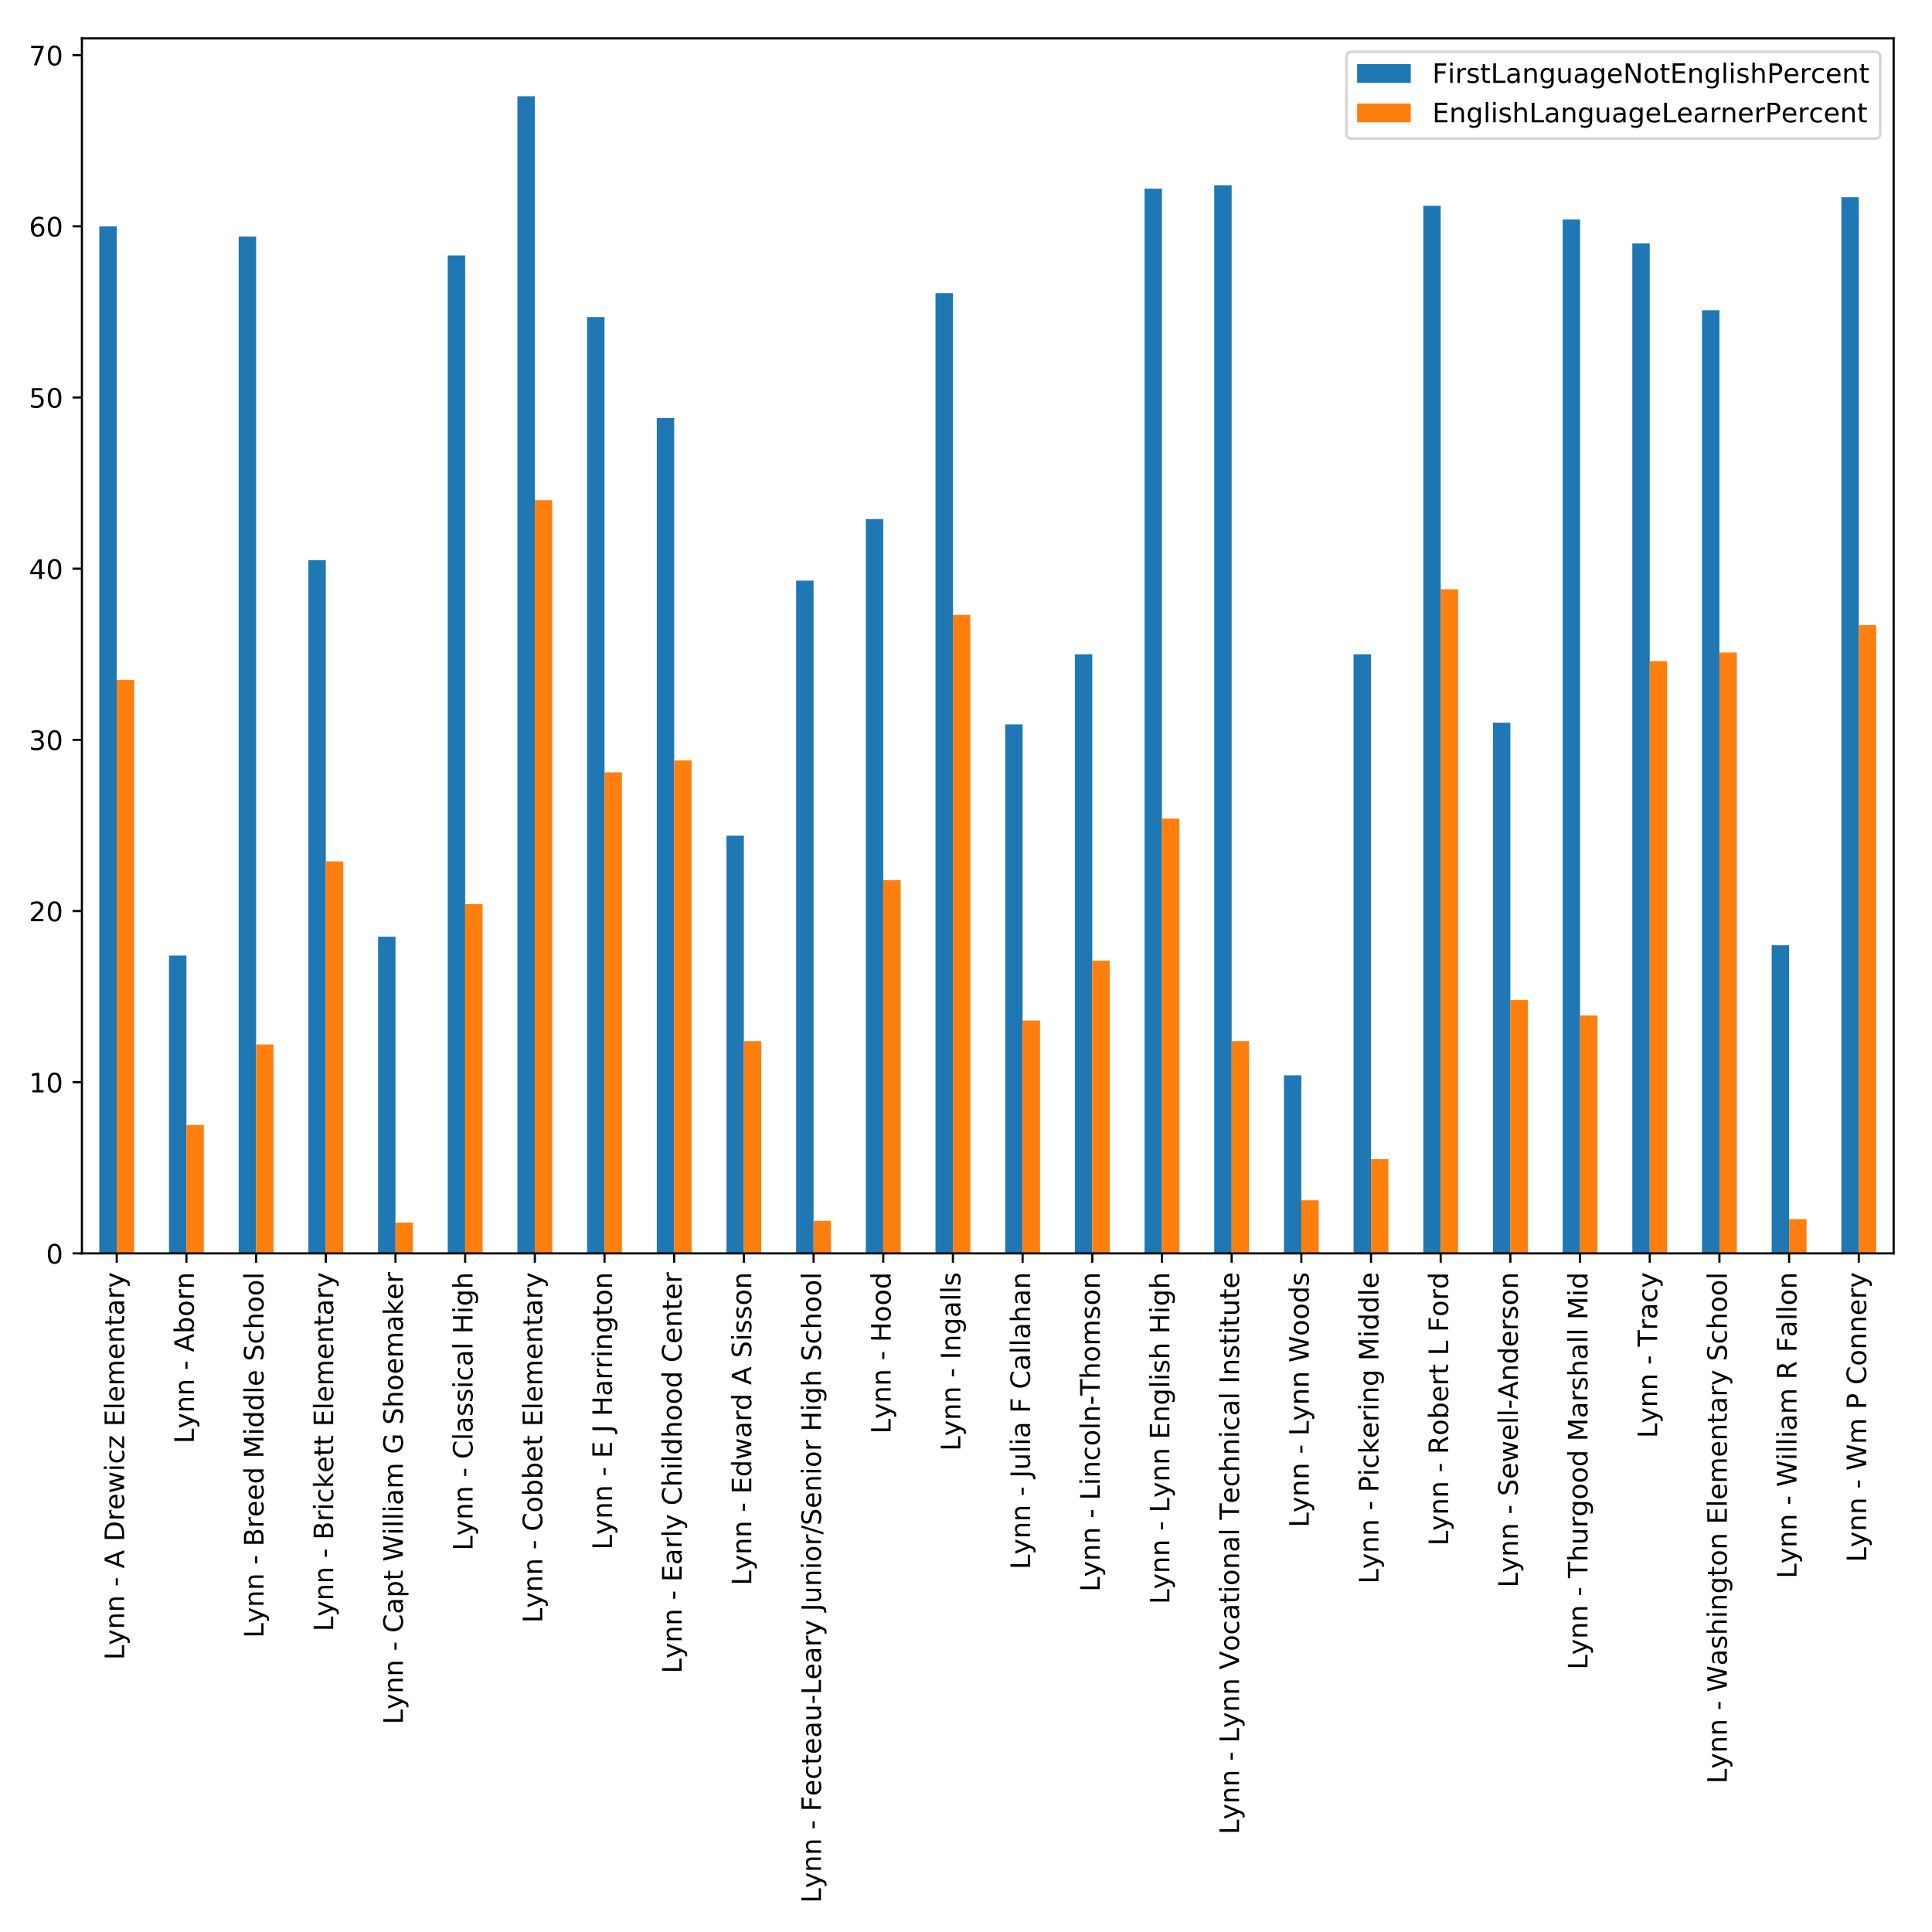 <?xml version="1.0" encoding="utf-8" standalone="no"?>
<!DOCTYPE svg PUBLIC "-//W3C//DTD SVG 1.1//EN"
  "http://www.w3.org/Graphics/SVG/1.1/DTD/svg11.dtd">
<!-- Created with matplotlib (http://matplotlib.org/) -->
<svg height="720pt" version="1.1" viewBox="0 0 720 720" width="720pt" xmlns="http://www.w3.org/2000/svg" xmlns:xlink="http://www.w3.org/1999/xlink">
 <defs>
  <style type="text/css">
*{stroke-linecap:butt;stroke-linejoin:round;}
  </style>
 </defs>
 <g id="figure_1">
  <g id="patch_1">
   <path d="M 0 720 
L 720 720 
L 720 0 
L 0 0 
z
" style="fill:#ffffff;"/>
  </g>
  <g id="axes_1">
   <g id="patch_2">
    <path d="M 30.525 467.094 
L 705.7 467.094 
L 705.7 14.3 
L 30.525 14.3 
z
" style="fill:#ffffff;"/>
   </g>
   <g id="patch_3">
    <path clip-path="url(#p40d9b024fb)" d="M 37.017 467.094 
L 43.509 467.094 
L 43.509 84.343 
L 37.017 84.343 
z
" style="fill:#1f77b4;"/>
   </g>
   <g id="patch_4">
    <path clip-path="url(#p40d9b024fb)" d="M 62.985 467.094 
L 69.477 467.094 
L 69.477 356.096 
L 62.985 356.096 
z
" style="fill:#1f77b4;"/>
   </g>
   <g id="patch_5">
    <path clip-path="url(#p40d9b024fb)" d="M 88.954 467.094 
L 95.446 467.094 
L 95.446 88.171 
L 88.954 88.171 
z
" style="fill:#1f77b4;"/>
   </g>
   <g id="patch_6">
    <path clip-path="url(#p40d9b024fb)" d="M 114.922 467.094 
L 121.414 467.094 
L 121.414 208.737 
L 114.922 208.737 
z
" style="fill:#1f77b4;"/>
   </g>
   <g id="patch_7">
    <path clip-path="url(#p40d9b024fb)" d="M 140.89 467.094 
L 147.382 467.094 
L 147.382 349.079 
L 140.89 349.079 
z
" style="fill:#1f77b4;"/>
   </g>
   <g id="patch_8">
    <path clip-path="url(#p40d9b024fb)" d="M 166.858 467.094 
L 173.35 467.094 
L 173.35 95.188 
L 166.858 95.188 
z
" style="fill:#1f77b4;"/>
   </g>
   <g id="patch_9">
    <path clip-path="url(#p40d9b024fb)" d="M 192.827 467.094 
L 199.319 467.094 
L 199.319 35.862 
L 192.827 35.862 
z
" style="fill:#1f77b4;"/>
   </g>
   <g id="patch_10">
    <path clip-path="url(#p40d9b024fb)" d="M 218.795 467.094 
L 225.287 467.094 
L 225.287 118.153 
L 218.795 118.153 
z
" style="fill:#1f77b4;"/>
   </g>
   <g id="patch_11">
    <path clip-path="url(#p40d9b024fb)" d="M 244.763 467.094 
L 251.255 467.094 
L 251.255 155.79 
L 244.763 155.79 
z
" style="fill:#1f77b4;"/>
   </g>
   <g id="patch_12">
    <path clip-path="url(#p40d9b024fb)" d="M 270.731 467.094 
L 277.224 467.094 
L 277.224 311.442 
L 270.731 311.442 
z
" style="fill:#1f77b4;"/>
   </g>
   <g id="patch_13">
    <path clip-path="url(#p40d9b024fb)" d="M 296.7 467.094 
L 303.192 467.094 
L 303.192 216.392 
L 296.7 216.392 
z
" style="fill:#1f77b4;"/>
   </g>
   <g id="patch_14">
    <path clip-path="url(#p40d9b024fb)" d="M 322.668 467.094 
L 329.16 467.094 
L 329.16 193.427 
L 322.668 193.427 
z
" style="fill:#1f77b4;"/>
   </g>
   <g id="patch_15">
    <path clip-path="url(#p40d9b024fb)" d="M 348.636 467.094 
L 355.128 467.094 
L 355.128 109.222 
L 348.636 109.222 
z
" style="fill:#1f77b4;"/>
   </g>
   <g id="patch_16">
    <path clip-path="url(#p40d9b024fb)" d="M 374.605 467.094 
L 381.097 467.094 
L 381.097 269.977 
L 374.605 269.977 
z
" style="fill:#1f77b4;"/>
   </g>
   <g id="patch_17">
    <path clip-path="url(#p40d9b024fb)" d="M 400.573 467.094 
L 407.065 467.094 
L 407.065 243.823 
L 400.573 243.823 
z
" style="fill:#1f77b4;"/>
   </g>
   <g id="patch_18">
    <path clip-path="url(#p40d9b024fb)" d="M 426.541 467.094 
L 433.033 467.094 
L 433.033 70.309 
L 426.541 70.309 
z
" style="fill:#1f77b4;"/>
   </g>
   <g id="patch_19">
    <path clip-path="url(#p40d9b024fb)" d="M 452.509 467.094 
L 459.001 467.094 
L 459.001 69.033 
L 452.509 69.033 
z
" style="fill:#1f77b4;"/>
   </g>
   <g id="patch_20">
    <path clip-path="url(#p40d9b024fb)" d="M 478.478 467.094 
L 484.97 467.094 
L 484.97 400.75 
L 478.478 400.75 
z
" style="fill:#1f77b4;"/>
   </g>
   <g id="patch_21">
    <path clip-path="url(#p40d9b024fb)" d="M 504.446 467.094 
L 510.938 467.094 
L 510.938 243.823 
L 504.446 243.823 
z
" style="fill:#1f77b4;"/>
   </g>
   <g id="patch_22">
    <path clip-path="url(#p40d9b024fb)" d="M 530.414 467.094 
L 536.906 467.094 
L 536.906 76.688 
L 530.414 76.688 
z
" style="fill:#1f77b4;"/>
   </g>
   <g id="patch_23">
    <path clip-path="url(#p40d9b024fb)" d="M 556.382 467.094 
L 562.875 467.094 
L 562.875 269.339 
L 556.382 269.339 
z
" style="fill:#1f77b4;"/>
   </g>
   <g id="patch_24">
    <path clip-path="url(#p40d9b024fb)" d="M 582.351 467.094 
L 588.843 467.094 
L 588.843 81.792 
L 582.351 81.792 
z
" style="fill:#1f77b4;"/>
   </g>
   <g id="patch_25">
    <path clip-path="url(#p40d9b024fb)" d="M 608.319 467.094 
L 614.811 467.094 
L 614.811 90.723 
L 608.319 90.723 
z
" style="fill:#1f77b4;"/>
   </g>
   <g id="patch_26">
    <path clip-path="url(#p40d9b024fb)" d="M 634.287 467.094 
L 640.779 467.094 
L 640.779 115.601 
L 634.287 115.601 
z
" style="fill:#1f77b4;"/>
   </g>
   <g id="patch_27">
    <path clip-path="url(#p40d9b024fb)" d="M 660.256 467.094 
L 666.748 467.094 
L 666.748 352.269 
L 660.256 352.269 
z
" style="fill:#1f77b4;"/>
   </g>
   <g id="patch_28">
    <path clip-path="url(#p40d9b024fb)" d="M 686.224 467.094 
L 692.716 467.094 
L 692.716 73.499 
L 686.224 73.499 
z
" style="fill:#1f77b4;"/>
   </g>
   <g id="patch_29">
    <path clip-path="url(#p40d9b024fb)" d="M 43.509 467.094 
L 50.001 467.094 
L 50.001 253.391 
L 43.509 253.391 
z
" style="fill:#ff7f0e;"/>
   </g>
   <g id="patch_30">
    <path clip-path="url(#p40d9b024fb)" d="M 69.477 467.094 
L 75.969 467.094 
L 75.969 419.25 
L 69.477 419.25 
z
" style="fill:#ff7f0e;"/>
   </g>
   <g id="patch_31">
    <path clip-path="url(#p40d9b024fb)" d="M 95.446 467.094 
L 101.938 467.094 
L 101.938 389.268 
L 95.446 389.268 
z
" style="fill:#ff7f0e;"/>
   </g>
   <g id="patch_32">
    <path clip-path="url(#p40d9b024fb)" d="M 121.414 467.094 
L 127.906 467.094 
L 127.906 321.011 
L 121.414 321.011 
z
" style="fill:#ff7f0e;"/>
   </g>
   <g id="patch_33">
    <path clip-path="url(#p40d9b024fb)" d="M 147.382 467.094 
L 153.874 467.094 
L 153.874 455.611 
L 147.382 455.611 
z
" style="fill:#ff7f0e;"/>
   </g>
   <g id="patch_34">
    <path clip-path="url(#p40d9b024fb)" d="M 173.35 467.094 
L 179.843 467.094 
L 179.843 336.959 
L 173.35 336.959 
z
" style="fill:#ff7f0e;"/>
   </g>
   <g id="patch_35">
    <path clip-path="url(#p40d9b024fb)" d="M 199.319 467.094 
L 205.811 467.094 
L 205.811 186.41 
L 199.319 186.41 
z
" style="fill:#ff7f0e;"/>
   </g>
   <g id="patch_36">
    <path clip-path="url(#p40d9b024fb)" d="M 225.287 467.094 
L 231.779 467.094 
L 231.779 287.839 
L 225.287 287.839 
z
" style="fill:#ff7f0e;"/>
   </g>
   <g id="patch_37">
    <path clip-path="url(#p40d9b024fb)" d="M 251.255 467.094 
L 257.747 467.094 
L 257.747 283.374 
L 251.255 283.374 
z
" style="fill:#ff7f0e;"/>
   </g>
   <g id="patch_38">
    <path clip-path="url(#p40d9b024fb)" d="M 277.224 467.094 
L 283.716 467.094 
L 283.716 387.992 
L 277.224 387.992 
z
" style="fill:#ff7f0e;"/>
   </g>
   <g id="patch_39">
    <path clip-path="url(#p40d9b024fb)" d="M 303.192 467.094 
L 309.684 467.094 
L 309.684 454.973 
L 303.192 454.973 
z
" style="fill:#ff7f0e;"/>
   </g>
   <g id="patch_40">
    <path clip-path="url(#p40d9b024fb)" d="M 329.16 467.094 
L 335.652 467.094 
L 335.652 328.028 
L 329.16 328.028 
z
" style="fill:#ff7f0e;"/>
   </g>
   <g id="patch_41">
    <path clip-path="url(#p40d9b024fb)" d="M 355.128 467.094 
L 361.62 467.094 
L 361.62 229.151 
L 355.128 229.151 
z
" style="fill:#ff7f0e;"/>
   </g>
   <g id="patch_42">
    <path clip-path="url(#p40d9b024fb)" d="M 381.097 467.094 
L 387.589 467.094 
L 387.589 380.337 
L 381.097 380.337 
z
" style="fill:#ff7f0e;"/>
   </g>
   <g id="patch_43">
    <path clip-path="url(#p40d9b024fb)" d="M 407.065 467.094 
L 413.557 467.094 
L 413.557 358.01 
L 407.065 358.01 
z
" style="fill:#ff7f0e;"/>
   </g>
   <g id="patch_44">
    <path clip-path="url(#p40d9b024fb)" d="M 433.033 467.094 
L 439.525 467.094 
L 439.525 305.063 
L 433.033 305.063 
z
" style="fill:#ff7f0e;"/>
   </g>
   <g id="patch_45">
    <path clip-path="url(#p40d9b024fb)" d="M 459.001 467.094 
L 465.494 467.094 
L 465.494 387.992 
L 459.001 387.992 
z
" style="fill:#ff7f0e;"/>
   </g>
   <g id="patch_46">
    <path clip-path="url(#p40d9b024fb)" d="M 484.97 467.094 
L 491.462 467.094 
L 491.462 447.318 
L 484.97 447.318 
z
" style="fill:#ff7f0e;"/>
   </g>
   <g id="patch_47">
    <path clip-path="url(#p40d9b024fb)" d="M 510.938 467.094 
L 517.43 467.094 
L 517.43 432.008 
L 510.938 432.008 
z
" style="fill:#ff7f0e;"/>
   </g>
   <g id="patch_48">
    <path clip-path="url(#p40d9b024fb)" d="M 536.906 467.094 
L 543.398 467.094 
L 543.398 219.582 
L 536.906 219.582 
z
" style="fill:#ff7f0e;"/>
   </g>
   <g id="patch_49">
    <path clip-path="url(#p40d9b024fb)" d="M 562.875 467.094 
L 569.367 467.094 
L 569.367 372.682 
L 562.875 372.682 
z
" style="fill:#ff7f0e;"/>
   </g>
   <g id="patch_50">
    <path clip-path="url(#p40d9b024fb)" d="M 588.843 467.094 
L 595.335 467.094 
L 595.335 378.423 
L 588.843 378.423 
z
" style="fill:#ff7f0e;"/>
   </g>
   <g id="patch_51">
    <path clip-path="url(#p40d9b024fb)" d="M 614.811 467.094 
L 621.303 467.094 
L 621.303 246.374 
L 614.811 246.374 
z
" style="fill:#ff7f0e;"/>
   </g>
   <g id="patch_52">
    <path clip-path="url(#p40d9b024fb)" d="M 640.779 467.094 
L 647.271 467.094 
L 647.271 243.185 
L 640.779 243.185 
z
" style="fill:#ff7f0e;"/>
   </g>
   <g id="patch_53">
    <path clip-path="url(#p40d9b024fb)" d="M 666.748 467.094 
L 673.24 467.094 
L 673.24 454.335 
L 666.748 454.335 
z
" style="fill:#ff7f0e;"/>
   </g>
   <g id="patch_54">
    <path clip-path="url(#p40d9b024fb)" d="M 692.716 467.094 
L 699.208 467.094 
L 699.208 232.978 
L 692.716 232.978 
z
" style="fill:#ff7f0e;"/>
   </g>
   <g id="matplotlib.axis_1">
    <g id="xtick_1">
     <g id="line2d_1">
      <defs>
       <path d="M 0 0 
L 0 3.5 
" id="m9ced723f68" style="stroke:#000000;stroke-width:0.8;"/>
      </defs>
      <g>
       <use style="stroke:#000000;stroke-width:0.8;" x="43.509" xlink:href="#m9ced723f68" y="467.094"/>
      </g>
     </g>
     <g id="text_1">
      <!-- Lynn - A Drewicz Elementary -->
      <defs>
       <path d="M 9.812 72.906 
L 19.672 72.906 
L 19.672 8.297 
L 55.172 8.297 
L 55.172 0 
L 9.812 0 
z
" id="DejaVuSans-4c"/>
       <path d="M 32.172 -5.078 
Q 28.375 -14.844 24.75 -17.812 
Q 21.141 -20.797 15.094 -20.797 
L 7.906 -20.797 
L 7.906 -13.281 
L 13.188 -13.281 
Q 16.891 -13.281 18.938 -11.516 
Q 21 -9.766 23.484 -3.219 
L 25.094 0.875 
L 2.984 54.688 
L 12.5 54.688 
L 29.594 11.922 
L 46.688 54.688 
L 56.203 54.688 
z
" id="DejaVuSans-79"/>
       <path d="M 54.891 33.016 
L 54.891 0 
L 45.906 0 
L 45.906 32.719 
Q 45.906 40.484 42.875 44.328 
Q 39.844 48.188 33.797 48.188 
Q 26.516 48.188 22.312 43.547 
Q 18.109 38.922 18.109 30.906 
L 18.109 0 
L 9.078 0 
L 9.078 54.688 
L 18.109 54.688 
L 18.109 46.188 
Q 21.344 51.125 25.703 53.562 
Q 30.078 56 35.797 56 
Q 45.219 56 50.047 50.172 
Q 54.891 44.344 54.891 33.016 
z
" id="DejaVuSans-6e"/>
       <path id="DejaVuSans-20"/>
       <path d="M 4.891 31.391 
L 31.203 31.391 
L 31.203 23.391 
L 4.891 23.391 
z
" id="DejaVuSans-2d"/>
       <path d="M 34.188 63.188 
L 20.797 26.906 
L 47.609 26.906 
z
M 28.609 72.906 
L 39.797 72.906 
L 67.578 0 
L 57.328 0 
L 50.688 18.703 
L 17.828 18.703 
L 11.188 0 
L 0.781 0 
z
" id="DejaVuSans-41"/>
       <path d="M 19.672 64.797 
L 19.672 8.109 
L 31.594 8.109 
Q 46.688 8.109 53.688 14.938 
Q 60.688 21.781 60.688 36.531 
Q 60.688 51.172 53.688 57.984 
Q 46.688 64.797 31.594 64.797 
z
M 9.812 72.906 
L 30.078 72.906 
Q 51.266 72.906 61.172 64.094 
Q 71.094 55.281 71.094 36.531 
Q 71.094 17.672 61.125 8.828 
Q 51.172 0 30.078 0 
L 9.812 0 
z
" id="DejaVuSans-44"/>
       <path d="M 41.109 46.297 
Q 39.594 47.172 37.812 47.578 
Q 36.031 48 33.891 48 
Q 26.266 48 22.188 43.047 
Q 18.109 38.094 18.109 28.812 
L 18.109 0 
L 9.078 0 
L 9.078 54.688 
L 18.109 54.688 
L 18.109 46.188 
Q 20.953 51.172 25.484 53.578 
Q 30.031 56 36.531 56 
Q 37.453 56 38.578 55.875 
Q 39.703 55.766 41.062 55.516 
z
" id="DejaVuSans-72"/>
       <path d="M 56.203 29.594 
L 56.203 25.203 
L 14.891 25.203 
Q 15.484 15.922 20.484 11.062 
Q 25.484 6.203 34.422 6.203 
Q 39.594 6.203 44.453 7.469 
Q 49.312 8.734 54.109 11.281 
L 54.109 2.781 
Q 49.266 0.734 44.188 -0.344 
Q 39.109 -1.422 33.891 -1.422 
Q 20.797 -1.422 13.156 6.188 
Q 5.516 13.812 5.516 26.812 
Q 5.516 40.234 12.766 48.109 
Q 20.016 56 32.328 56 
Q 43.359 56 49.781 48.891 
Q 56.203 41.797 56.203 29.594 
z
M 47.219 32.234 
Q 47.125 39.594 43.094 43.984 
Q 39.062 48.391 32.422 48.391 
Q 24.906 48.391 20.391 44.141 
Q 15.875 39.891 15.188 32.172 
z
" id="DejaVuSans-65"/>
       <path d="M 4.203 54.688 
L 13.188 54.688 
L 24.422 12.016 
L 35.594 54.688 
L 46.188 54.688 
L 57.422 12.016 
L 68.609 54.688 
L 77.594 54.688 
L 63.281 0 
L 52.688 0 
L 40.922 44.828 
L 29.109 0 
L 18.5 0 
z
" id="DejaVuSans-77"/>
       <path d="M 9.422 54.688 
L 18.406 54.688 
L 18.406 0 
L 9.422 0 
z
M 9.422 75.984 
L 18.406 75.984 
L 18.406 64.594 
L 9.422 64.594 
z
" id="DejaVuSans-69"/>
       <path d="M 48.781 52.594 
L 48.781 44.188 
Q 44.969 46.297 41.141 47.344 
Q 37.312 48.391 33.406 48.391 
Q 24.656 48.391 19.812 42.844 
Q 14.984 37.312 14.984 27.297 
Q 14.984 17.281 19.812 11.734 
Q 24.656 6.203 33.406 6.203 
Q 37.312 6.203 41.141 7.25 
Q 44.969 8.297 48.781 10.406 
L 48.781 2.094 
Q 45.016 0.344 40.984 -0.531 
Q 36.969 -1.422 32.422 -1.422 
Q 20.062 -1.422 12.781 6.344 
Q 5.516 14.109 5.516 27.297 
Q 5.516 40.672 12.859 48.328 
Q 20.219 56 33.016 56 
Q 37.156 56 41.109 55.141 
Q 45.062 54.297 48.781 52.594 
z
" id="DejaVuSans-63"/>
       <path d="M 5.516 54.688 
L 48.188 54.688 
L 48.188 46.484 
L 14.406 7.172 
L 48.188 7.172 
L 48.188 0 
L 4.297 0 
L 4.297 8.203 
L 38.094 47.516 
L 5.516 47.516 
z
" id="DejaVuSans-7a"/>
       <path d="M 9.812 72.906 
L 55.906 72.906 
L 55.906 64.594 
L 19.672 64.594 
L 19.672 43.016 
L 54.391 43.016 
L 54.391 34.719 
L 19.672 34.719 
L 19.672 8.297 
L 56.781 8.297 
L 56.781 0 
L 9.812 0 
z
" id="DejaVuSans-45"/>
       <path d="M 9.422 75.984 
L 18.406 75.984 
L 18.406 0 
L 9.422 0 
z
" id="DejaVuSans-6c"/>
       <path d="M 52 44.188 
Q 55.375 50.25 60.062 53.125 
Q 64.75 56 71.094 56 
Q 79.641 56 84.281 50.016 
Q 88.922 44.047 88.922 33.016 
L 88.922 0 
L 79.891 0 
L 79.891 32.719 
Q 79.891 40.578 77.094 44.375 
Q 74.312 48.188 68.609 48.188 
Q 61.625 48.188 57.562 43.547 
Q 53.516 38.922 53.516 30.906 
L 53.516 0 
L 44.484 0 
L 44.484 32.719 
Q 44.484 40.625 41.703 44.406 
Q 38.922 48.188 33.109 48.188 
Q 26.219 48.188 22.156 43.531 
Q 18.109 38.875 18.109 30.906 
L 18.109 0 
L 9.078 0 
L 9.078 54.688 
L 18.109 54.688 
L 18.109 46.188 
Q 21.188 51.219 25.484 53.609 
Q 29.781 56 35.688 56 
Q 41.656 56 45.828 52.969 
Q 50 49.953 52 44.188 
z
" id="DejaVuSans-6d"/>
       <path d="M 18.312 70.219 
L 18.312 54.688 
L 36.812 54.688 
L 36.812 47.703 
L 18.312 47.703 
L 18.312 18.016 
Q 18.312 11.328 20.141 9.422 
Q 21.969 7.516 27.594 7.516 
L 36.812 7.516 
L 36.812 0 
L 27.594 0 
Q 17.188 0 13.234 3.875 
Q 9.281 7.766 9.281 18.016 
L 9.281 47.703 
L 2.688 47.703 
L 2.688 54.688 
L 9.281 54.688 
L 9.281 70.219 
z
" id="DejaVuSans-74"/>
       <path d="M 34.281 27.484 
Q 23.391 27.484 19.188 25 
Q 14.984 22.516 14.984 16.5 
Q 14.984 11.719 18.141 8.906 
Q 21.297 6.109 26.703 6.109 
Q 34.188 6.109 38.703 11.406 
Q 43.219 16.703 43.219 25.484 
L 43.219 27.484 
z
M 52.203 31.203 
L 52.203 0 
L 43.219 0 
L 43.219 8.297 
Q 40.141 3.328 35.547 0.953 
Q 30.953 -1.422 24.312 -1.422 
Q 15.922 -1.422 10.953 3.297 
Q 6 8.016 6 15.922 
Q 6 25.141 12.172 29.828 
Q 18.359 34.516 30.609 34.516 
L 43.219 34.516 
L 43.219 35.406 
Q 43.219 41.609 39.141 45 
Q 35.062 48.391 27.688 48.391 
Q 23 48.391 18.547 47.266 
Q 14.109 46.141 10.016 43.891 
L 10.016 52.203 
Q 14.938 54.109 19.578 55.047 
Q 24.219 56 28.609 56 
Q 40.484 56 46.344 49.844 
Q 52.203 43.703 52.203 31.203 
z
" id="DejaVuSans-61"/>
      </defs>
      <g transform="translate(46.269 618.63)rotate(-90)scale(0.1 -0.1)">
       <use xlink:href="#DejaVuSans-4c"/>
       <use x="55.572" xlink:href="#DejaVuSans-79"/>
       <use x="114.752" xlink:href="#DejaVuSans-6e"/>
       <use x="178.131" xlink:href="#DejaVuSans-6e"/>
       <use x="241.51" xlink:href="#DejaVuSans-20"/>
       <use x="273.297" xlink:href="#DejaVuSans-2d"/>
       <use x="309.381" xlink:href="#DejaVuSans-20"/>
       <use x="341.168" xlink:href="#DejaVuSans-41"/>
       <use x="409.576" xlink:href="#DejaVuSans-20"/>
       <use x="441.363" xlink:href="#DejaVuSans-44"/>
       <use x="518.365" xlink:href="#DejaVuSans-72"/>
       <use x="559.447" xlink:href="#DejaVuSans-65"/>
       <use x="620.971" xlink:href="#DejaVuSans-77"/>
       <use x="702.758" xlink:href="#DejaVuSans-69"/>
       <use x="730.541" xlink:href="#DejaVuSans-63"/>
       <use x="785.521" xlink:href="#DejaVuSans-7a"/>
       <use x="838.012" xlink:href="#DejaVuSans-20"/>
       <use x="869.799" xlink:href="#DejaVuSans-45"/>
       <use x="932.982" xlink:href="#DejaVuSans-6c"/>
       <use x="960.766" xlink:href="#DejaVuSans-65"/>
       <use x="1022.289" xlink:href="#DejaVuSans-6d"/>
       <use x="1119.701" xlink:href="#DejaVuSans-65"/>
       <use x="1181.225" xlink:href="#DejaVuSans-6e"/>
       <use x="1244.604" xlink:href="#DejaVuSans-74"/>
       <use x="1283.812" xlink:href="#DejaVuSans-61"/>
       <use x="1345.092" xlink:href="#DejaVuSans-72"/>
       <use x="1386.205" xlink:href="#DejaVuSans-79"/>
      </g>
     </g>
    </g>
    <g id="xtick_2">
     <g id="line2d_2">
      <g>
       <use style="stroke:#000000;stroke-width:0.8;" x="69.477" xlink:href="#m9ced723f68" y="467.094"/>
      </g>
     </g>
     <g id="text_2">
      <!-- Lynn - Aborn -->
      <defs>
       <path d="M 48.688 27.297 
Q 48.688 37.203 44.609 42.844 
Q 40.531 48.484 33.406 48.484 
Q 26.266 48.484 22.188 42.844 
Q 18.109 37.203 18.109 27.297 
Q 18.109 17.391 22.188 11.75 
Q 26.266 6.109 33.406 6.109 
Q 40.531 6.109 44.609 11.75 
Q 48.688 17.391 48.688 27.297 
z
M 18.109 46.391 
Q 20.953 51.266 25.266 53.625 
Q 29.594 56 35.594 56 
Q 45.562 56 51.781 48.094 
Q 58.016 40.188 58.016 27.297 
Q 58.016 14.406 51.781 6.484 
Q 45.562 -1.422 35.594 -1.422 
Q 29.594 -1.422 25.266 0.953 
Q 20.953 3.328 18.109 8.203 
L 18.109 0 
L 9.078 0 
L 9.078 75.984 
L 18.109 75.984 
z
" id="DejaVuSans-62"/>
       <path d="M 30.609 48.391 
Q 23.391 48.391 19.188 42.75 
Q 14.984 37.109 14.984 27.297 
Q 14.984 17.484 19.156 11.844 
Q 23.344 6.203 30.609 6.203 
Q 37.797 6.203 41.984 11.859 
Q 46.188 17.531 46.188 27.297 
Q 46.188 37.016 41.984 42.703 
Q 37.797 48.391 30.609 48.391 
z
M 30.609 56 
Q 42.328 56 49.016 48.375 
Q 55.719 40.766 55.719 27.297 
Q 55.719 13.875 49.016 6.219 
Q 42.328 -1.422 30.609 -1.422 
Q 18.844 -1.422 12.172 6.219 
Q 5.516 13.875 5.516 27.297 
Q 5.516 40.766 12.172 48.375 
Q 18.844 56 30.609 56 
z
" id="DejaVuSans-6f"/>
      </defs>
      <g transform="translate(72.237 537.964)rotate(-90)scale(0.1 -0.1)">
       <use xlink:href="#DejaVuSans-4c"/>
       <use x="55.572" xlink:href="#DejaVuSans-79"/>
       <use x="114.752" xlink:href="#DejaVuSans-6e"/>
       <use x="178.131" xlink:href="#DejaVuSans-6e"/>
       <use x="241.51" xlink:href="#DejaVuSans-20"/>
       <use x="273.297" xlink:href="#DejaVuSans-2d"/>
       <use x="309.381" xlink:href="#DejaVuSans-20"/>
       <use x="341.168" xlink:href="#DejaVuSans-41"/>
       <use x="409.576" xlink:href="#DejaVuSans-62"/>
       <use x="473.053" xlink:href="#DejaVuSans-6f"/>
       <use x="534.234" xlink:href="#DejaVuSans-72"/>
       <use x="575.332" xlink:href="#DejaVuSans-6e"/>
      </g>
     </g>
    </g>
    <g id="xtick_3">
     <g id="line2d_3">
      <g>
       <use style="stroke:#000000;stroke-width:0.8;" x="95.446" xlink:href="#m9ced723f68" y="467.094"/>
      </g>
     </g>
     <g id="text_3">
      <!-- Lynn - Breed Middle School -->
      <defs>
       <path d="M 19.672 34.812 
L 19.672 8.109 
L 35.5 8.109 
Q 43.453 8.109 47.281 11.406 
Q 51.125 14.703 51.125 21.484 
Q 51.125 28.328 47.281 31.562 
Q 43.453 34.812 35.5 34.812 
z
M 19.672 64.797 
L 19.672 42.828 
L 34.281 42.828 
Q 41.5 42.828 45.031 45.531 
Q 48.578 48.25 48.578 53.812 
Q 48.578 59.328 45.031 62.062 
Q 41.5 64.797 34.281 64.797 
z
M 9.812 72.906 
L 35.016 72.906 
Q 46.297 72.906 52.391 68.219 
Q 58.5 63.531 58.5 54.891 
Q 58.5 48.188 55.375 44.234 
Q 52.25 40.281 46.188 39.312 
Q 53.469 37.75 57.5 32.781 
Q 61.531 27.828 61.531 20.406 
Q 61.531 10.641 54.891 5.312 
Q 48.25 0 35.984 0 
L 9.812 0 
z
" id="DejaVuSans-42"/>
       <path d="M 45.406 46.391 
L 45.406 75.984 
L 54.391 75.984 
L 54.391 0 
L 45.406 0 
L 45.406 8.203 
Q 42.578 3.328 38.25 0.953 
Q 33.938 -1.422 27.875 -1.422 
Q 17.969 -1.422 11.734 6.484 
Q 5.516 14.406 5.516 27.297 
Q 5.516 40.188 11.734 48.094 
Q 17.969 56 27.875 56 
Q 33.938 56 38.25 53.625 
Q 42.578 51.266 45.406 46.391 
z
M 14.797 27.297 
Q 14.797 17.391 18.875 11.75 
Q 22.953 6.109 30.078 6.109 
Q 37.203 6.109 41.297 11.75 
Q 45.406 17.391 45.406 27.297 
Q 45.406 37.203 41.297 42.844 
Q 37.203 48.484 30.078 48.484 
Q 22.953 48.484 18.875 42.844 
Q 14.797 37.203 14.797 27.297 
z
" id="DejaVuSans-64"/>
       <path d="M 9.812 72.906 
L 24.516 72.906 
L 43.109 23.297 
L 61.812 72.906 
L 76.516 72.906 
L 76.516 0 
L 66.891 0 
L 66.891 64.016 
L 48.094 14.016 
L 38.188 14.016 
L 19.391 64.016 
L 19.391 0 
L 9.812 0 
z
" id="DejaVuSans-4d"/>
       <path d="M 53.516 70.516 
L 53.516 60.891 
Q 47.906 63.578 42.922 64.891 
Q 37.938 66.219 33.297 66.219 
Q 25.25 66.219 20.875 63.094 
Q 16.5 59.969 16.5 54.203 
Q 16.5 49.359 19.406 46.891 
Q 22.312 44.438 30.422 42.922 
L 36.375 41.703 
Q 47.406 39.594 52.656 34.297 
Q 57.906 29 57.906 20.125 
Q 57.906 9.516 50.797 4.047 
Q 43.703 -1.422 29.984 -1.422 
Q 24.812 -1.422 18.969 -0.25 
Q 13.141 0.922 6.891 3.219 
L 6.891 13.375 
Q 12.891 10.016 18.656 8.297 
Q 24.422 6.594 29.984 6.594 
Q 38.422 6.594 43.016 9.906 
Q 47.609 13.234 47.609 19.391 
Q 47.609 24.75 44.312 27.781 
Q 41.016 30.812 33.5 32.328 
L 27.484 33.5 
Q 16.453 35.688 11.516 40.375 
Q 6.594 45.062 6.594 53.422 
Q 6.594 63.094 13.406 68.656 
Q 20.219 74.219 32.172 74.219 
Q 37.312 74.219 42.625 73.281 
Q 47.953 72.359 53.516 70.516 
z
" id="DejaVuSans-53"/>
       <path d="M 54.891 33.016 
L 54.891 0 
L 45.906 0 
L 45.906 32.719 
Q 45.906 40.484 42.875 44.328 
Q 39.844 48.188 33.797 48.188 
Q 26.516 48.188 22.312 43.547 
Q 18.109 38.922 18.109 30.906 
L 18.109 0 
L 9.078 0 
L 9.078 75.984 
L 18.109 75.984 
L 18.109 46.188 
Q 21.344 51.125 25.703 53.562 
Q 30.078 56 35.797 56 
Q 45.219 56 50.047 50.172 
Q 54.891 44.344 54.891 33.016 
z
" id="DejaVuSans-68"/>
      </defs>
      <g transform="translate(98.205 610.423)rotate(-90)scale(0.1 -0.1)">
       <use xlink:href="#DejaVuSans-4c"/>
       <use x="55.572" xlink:href="#DejaVuSans-79"/>
       <use x="114.752" xlink:href="#DejaVuSans-6e"/>
       <use x="178.131" xlink:href="#DejaVuSans-6e"/>
       <use x="241.51" xlink:href="#DejaVuSans-20"/>
       <use x="273.297" xlink:href="#DejaVuSans-2d"/>
       <use x="309.381" xlink:href="#DejaVuSans-20"/>
       <use x="341.168" xlink:href="#DejaVuSans-42"/>
       <use x="409.771" xlink:href="#DejaVuSans-72"/>
       <use x="450.854" xlink:href="#DejaVuSans-65"/>
       <use x="512.377" xlink:href="#DejaVuSans-65"/>
       <use x="573.9" xlink:href="#DejaVuSans-64"/>
       <use x="637.377" xlink:href="#DejaVuSans-20"/>
       <use x="669.164" xlink:href="#DejaVuSans-4d"/>
       <use x="755.443" xlink:href="#DejaVuSans-69"/>
       <use x="783.227" xlink:href="#DejaVuSans-64"/>
       <use x="846.703" xlink:href="#DejaVuSans-64"/>
       <use x="910.18" xlink:href="#DejaVuSans-6c"/>
       <use x="937.963" xlink:href="#DejaVuSans-65"/>
       <use x="999.486" xlink:href="#DejaVuSans-20"/>
       <use x="1031.273" xlink:href="#DejaVuSans-53"/>
       <use x="1094.75" xlink:href="#DejaVuSans-63"/>
       <use x="1149.73" xlink:href="#DejaVuSans-68"/>
       <use x="1213.109" xlink:href="#DejaVuSans-6f"/>
       <use x="1274.291" xlink:href="#DejaVuSans-6f"/>
       <use x="1335.473" xlink:href="#DejaVuSans-6c"/>
      </g>
     </g>
    </g>
    <g id="xtick_4">
     <g id="line2d_4">
      <g>
       <use style="stroke:#000000;stroke-width:0.8;" x="121.414" xlink:href="#m9ced723f68" y="467.094"/>
      </g>
     </g>
     <g id="text_4">
      <!-- Lynn - Brickett Elementary -->
      <defs>
       <path d="M 9.078 75.984 
L 18.109 75.984 
L 18.109 31.109 
L 44.922 54.688 
L 56.391 54.688 
L 27.391 29.109 
L 57.625 0 
L 45.906 0 
L 18.109 26.703 
L 18.109 0 
L 9.078 0 
z
" id="DejaVuSans-6b"/>
      </defs>
      <g transform="translate(124.173 607.975)rotate(-90)scale(0.1 -0.1)">
       <use xlink:href="#DejaVuSans-4c"/>
       <use x="55.572" xlink:href="#DejaVuSans-79"/>
       <use x="114.752" xlink:href="#DejaVuSans-6e"/>
       <use x="178.131" xlink:href="#DejaVuSans-6e"/>
       <use x="241.51" xlink:href="#DejaVuSans-20"/>
       <use x="273.297" xlink:href="#DejaVuSans-2d"/>
       <use x="309.381" xlink:href="#DejaVuSans-20"/>
       <use x="341.168" xlink:href="#DejaVuSans-42"/>
       <use x="409.771" xlink:href="#DejaVuSans-72"/>
       <use x="450.885" xlink:href="#DejaVuSans-69"/>
       <use x="478.668" xlink:href="#DejaVuSans-63"/>
       <use x="533.648" xlink:href="#DejaVuSans-6b"/>
       <use x="591.512" xlink:href="#DejaVuSans-65"/>
       <use x="653.035" xlink:href="#DejaVuSans-74"/>
       <use x="692.244" xlink:href="#DejaVuSans-74"/>
       <use x="731.453" xlink:href="#DejaVuSans-20"/>
       <use x="763.24" xlink:href="#DejaVuSans-45"/>
       <use x="826.424" xlink:href="#DejaVuSans-6c"/>
       <use x="854.207" xlink:href="#DejaVuSans-65"/>
       <use x="915.73" xlink:href="#DejaVuSans-6d"/>
       <use x="1013.143" xlink:href="#DejaVuSans-65"/>
       <use x="1074.666" xlink:href="#DejaVuSans-6e"/>
       <use x="1138.045" xlink:href="#DejaVuSans-74"/>
       <use x="1177.254" xlink:href="#DejaVuSans-61"/>
       <use x="1238.533" xlink:href="#DejaVuSans-72"/>
       <use x="1279.646" xlink:href="#DejaVuSans-79"/>
      </g>
     </g>
    </g>
    <g id="xtick_5">
     <g id="line2d_5">
      <g>
       <use style="stroke:#000000;stroke-width:0.8;" x="147.382" xlink:href="#m9ced723f68" y="467.094"/>
      </g>
     </g>
     <g id="text_5">
      <!-- Lynn - Capt William G Shoemaker -->
      <defs>
       <path d="M 64.406 67.281 
L 64.406 56.891 
Q 59.422 61.531 53.781 63.812 
Q 48.141 66.109 41.797 66.109 
Q 29.297 66.109 22.656 58.469 
Q 16.016 50.828 16.016 36.375 
Q 16.016 21.969 22.656 14.328 
Q 29.297 6.688 41.797 6.688 
Q 48.141 6.688 53.781 8.984 
Q 59.422 11.281 64.406 15.922 
L 64.406 5.609 
Q 59.234 2.094 53.438 0.328 
Q 47.656 -1.422 41.219 -1.422 
Q 24.656 -1.422 15.125 8.703 
Q 5.609 18.844 5.609 36.375 
Q 5.609 53.953 15.125 64.078 
Q 24.656 74.219 41.219 74.219 
Q 47.75 74.219 53.531 72.484 
Q 59.328 70.75 64.406 67.281 
z
" id="DejaVuSans-43"/>
       <path d="M 18.109 8.203 
L 18.109 -20.797 
L 9.078 -20.797 
L 9.078 54.688 
L 18.109 54.688 
L 18.109 46.391 
Q 20.953 51.266 25.266 53.625 
Q 29.594 56 35.594 56 
Q 45.562 56 51.781 48.094 
Q 58.016 40.188 58.016 27.297 
Q 58.016 14.406 51.781 6.484 
Q 45.562 -1.422 35.594 -1.422 
Q 29.594 -1.422 25.266 0.953 
Q 20.953 3.328 18.109 8.203 
z
M 48.688 27.297 
Q 48.688 37.203 44.609 42.844 
Q 40.531 48.484 33.406 48.484 
Q 26.266 48.484 22.188 42.844 
Q 18.109 37.203 18.109 27.297 
Q 18.109 17.391 22.188 11.75 
Q 26.266 6.109 33.406 6.109 
Q 40.531 6.109 44.609 11.75 
Q 48.688 17.391 48.688 27.297 
z
" id="DejaVuSans-70"/>
       <path d="M 3.328 72.906 
L 13.281 72.906 
L 28.609 11.281 
L 43.891 72.906 
L 54.984 72.906 
L 70.312 11.281 
L 85.594 72.906 
L 95.609 72.906 
L 77.297 0 
L 64.891 0 
L 49.516 63.281 
L 33.984 0 
L 21.578 0 
z
" id="DejaVuSans-57"/>
       <path d="M 59.516 10.406 
L 59.516 29.984 
L 43.406 29.984 
L 43.406 38.094 
L 69.281 38.094 
L 69.281 6.781 
Q 63.578 2.734 56.688 0.656 
Q 49.812 -1.422 42 -1.422 
Q 24.906 -1.422 15.25 8.562 
Q 5.609 18.562 5.609 36.375 
Q 5.609 54.25 15.25 64.234 
Q 24.906 74.219 42 74.219 
Q 49.125 74.219 55.547 72.453 
Q 61.969 70.703 67.391 67.281 
L 67.391 56.781 
Q 61.922 61.422 55.766 63.766 
Q 49.609 66.109 42.828 66.109 
Q 29.438 66.109 22.719 58.641 
Q 16.016 51.172 16.016 36.375 
Q 16.016 21.625 22.719 14.156 
Q 29.438 6.688 42.828 6.688 
Q 48.047 6.688 52.141 7.594 
Q 56.25 8.5 59.516 10.406 
z
" id="DejaVuSans-47"/>
      </defs>
      <g transform="translate(150.142 642.614)rotate(-90)scale(0.1 -0.1)">
       <use xlink:href="#DejaVuSans-4c"/>
       <use x="55.572" xlink:href="#DejaVuSans-79"/>
       <use x="114.752" xlink:href="#DejaVuSans-6e"/>
       <use x="178.131" xlink:href="#DejaVuSans-6e"/>
       <use x="241.51" xlink:href="#DejaVuSans-20"/>
       <use x="273.297" xlink:href="#DejaVuSans-2d"/>
       <use x="309.381" xlink:href="#DejaVuSans-20"/>
       <use x="341.168" xlink:href="#DejaVuSans-43"/>
       <use x="410.992" xlink:href="#DejaVuSans-61"/>
       <use x="472.271" xlink:href="#DejaVuSans-70"/>
       <use x="535.748" xlink:href="#DejaVuSans-74"/>
       <use x="574.957" xlink:href="#DejaVuSans-20"/>
       <use x="606.744" xlink:href="#DejaVuSans-57"/>
       <use x="705.59" xlink:href="#DejaVuSans-69"/>
       <use x="733.373" xlink:href="#DejaVuSans-6c"/>
       <use x="761.156" xlink:href="#DejaVuSans-6c"/>
       <use x="788.939" xlink:href="#DejaVuSans-69"/>
       <use x="816.723" xlink:href="#DejaVuSans-61"/>
       <use x="878.002" xlink:href="#DejaVuSans-6d"/>
       <use x="975.414" xlink:href="#DejaVuSans-20"/>
       <use x="1007.201" xlink:href="#DejaVuSans-47"/>
       <use x="1084.691" xlink:href="#DejaVuSans-20"/>
       <use x="1116.479" xlink:href="#DejaVuSans-53"/>
       <use x="1179.955" xlink:href="#DejaVuSans-68"/>
       <use x="1243.334" xlink:href="#DejaVuSans-6f"/>
       <use x="1304.516" xlink:href="#DejaVuSans-65"/>
       <use x="1366.039" xlink:href="#DejaVuSans-6d"/>
       <use x="1463.451" xlink:href="#DejaVuSans-61"/>
       <use x="1524.73" xlink:href="#DejaVuSans-6b"/>
       <use x="1582.594" xlink:href="#DejaVuSans-65"/>
       <use x="1644.117" xlink:href="#DejaVuSans-72"/>
      </g>
     </g>
    </g>
    <g id="xtick_6">
     <g id="line2d_6">
      <g>
       <use style="stroke:#000000;stroke-width:0.8;" x="173.35" xlink:href="#m9ced723f68" y="467.094"/>
      </g>
     </g>
     <g id="text_6">
      <!-- Lynn - Classical High -->
      <defs>
       <path d="M 44.281 53.078 
L 44.281 44.578 
Q 40.484 46.531 36.375 47.5 
Q 32.281 48.484 27.875 48.484 
Q 21.188 48.484 17.844 46.438 
Q 14.5 44.391 14.5 40.281 
Q 14.5 37.156 16.891 35.375 
Q 19.281 33.594 26.516 31.984 
L 29.594 31.297 
Q 39.156 29.25 43.188 25.516 
Q 47.219 21.781 47.219 15.094 
Q 47.219 7.469 41.188 3.016 
Q 35.156 -1.422 24.609 -1.422 
Q 20.219 -1.422 15.453 -0.562 
Q 10.688 0.297 5.422 2 
L 5.422 11.281 
Q 10.406 8.688 15.234 7.391 
Q 20.062 6.109 24.812 6.109 
Q 31.156 6.109 34.562 8.281 
Q 37.984 10.453 37.984 14.406 
Q 37.984 18.062 35.516 20.016 
Q 33.062 21.969 24.703 23.781 
L 21.578 24.516 
Q 13.234 26.266 9.516 29.906 
Q 5.812 33.547 5.812 39.891 
Q 5.812 47.609 11.281 51.797 
Q 16.75 56 26.812 56 
Q 31.781 56 36.172 55.266 
Q 40.578 54.547 44.281 53.078 
z
" id="DejaVuSans-73"/>
       <path d="M 9.812 72.906 
L 19.672 72.906 
L 19.672 43.016 
L 55.516 43.016 
L 55.516 72.906 
L 65.375 72.906 
L 65.375 0 
L 55.516 0 
L 55.516 34.719 
L 19.672 34.719 
L 19.672 0 
L 9.812 0 
z
" id="DejaVuSans-48"/>
       <path d="M 45.406 27.984 
Q 45.406 37.75 41.375 43.109 
Q 37.359 48.484 30.078 48.484 
Q 22.859 48.484 18.828 43.109 
Q 14.797 37.75 14.797 27.984 
Q 14.797 18.266 18.828 12.891 
Q 22.859 7.516 30.078 7.516 
Q 37.359 7.516 41.375 12.891 
Q 45.406 18.266 45.406 27.984 
z
M 54.391 6.781 
Q 54.391 -7.172 48.188 -13.984 
Q 42 -20.797 29.203 -20.797 
Q 24.469 -20.797 20.266 -20.094 
Q 16.062 -19.391 12.109 -17.922 
L 12.109 -9.188 
Q 16.062 -11.328 19.922 -12.344 
Q 23.781 -13.375 27.781 -13.375 
Q 36.625 -13.375 41.016 -8.766 
Q 45.406 -4.156 45.406 5.172 
L 45.406 9.625 
Q 42.625 4.781 38.281 2.391 
Q 33.938 0 27.875 0 
Q 17.828 0 11.672 7.656 
Q 5.516 15.328 5.516 27.984 
Q 5.516 40.672 11.672 48.328 
Q 17.828 56 27.875 56 
Q 33.938 56 38.281 53.609 
Q 42.625 51.219 45.406 46.391 
L 45.406 54.688 
L 54.391 54.688 
z
" id="DejaVuSans-67"/>
      </defs>
      <g transform="translate(176.11 577.862)rotate(-90)scale(0.1 -0.1)">
       <use xlink:href="#DejaVuSans-4c"/>
       <use x="55.572" xlink:href="#DejaVuSans-79"/>
       <use x="114.752" xlink:href="#DejaVuSans-6e"/>
       <use x="178.131" xlink:href="#DejaVuSans-6e"/>
       <use x="241.51" xlink:href="#DejaVuSans-20"/>
       <use x="273.297" xlink:href="#DejaVuSans-2d"/>
       <use x="309.381" xlink:href="#DejaVuSans-20"/>
       <use x="341.168" xlink:href="#DejaVuSans-43"/>
       <use x="410.992" xlink:href="#DejaVuSans-6c"/>
       <use x="438.775" xlink:href="#DejaVuSans-61"/>
       <use x="500.055" xlink:href="#DejaVuSans-73"/>
       <use x="552.154" xlink:href="#DejaVuSans-73"/>
       <use x="604.254" xlink:href="#DejaVuSans-69"/>
       <use x="632.037" xlink:href="#DejaVuSans-63"/>
       <use x="687.018" xlink:href="#DejaVuSans-61"/>
       <use x="748.297" xlink:href="#DejaVuSans-6c"/>
       <use x="776.08" xlink:href="#DejaVuSans-20"/>
       <use x="807.867" xlink:href="#DejaVuSans-48"/>
       <use x="883.062" xlink:href="#DejaVuSans-69"/>
       <use x="910.846" xlink:href="#DejaVuSans-67"/>
       <use x="974.322" xlink:href="#DejaVuSans-68"/>
      </g>
     </g>
    </g>
    <g id="xtick_7">
     <g id="line2d_7">
      <g>
       <use style="stroke:#000000;stroke-width:0.8;" x="199.319" xlink:href="#m9ced723f68" y="467.094"/>
      </g>
     </g>
     <g id="text_7">
      <!-- Lynn - Cobbet Elementary -->
      <g transform="translate(202.078 604.819)rotate(-90)scale(0.1 -0.1)">
       <use xlink:href="#DejaVuSans-4c"/>
       <use x="55.572" xlink:href="#DejaVuSans-79"/>
       <use x="114.752" xlink:href="#DejaVuSans-6e"/>
       <use x="178.131" xlink:href="#DejaVuSans-6e"/>
       <use x="241.51" xlink:href="#DejaVuSans-20"/>
       <use x="273.297" xlink:href="#DejaVuSans-2d"/>
       <use x="309.381" xlink:href="#DejaVuSans-20"/>
       <use x="341.168" xlink:href="#DejaVuSans-43"/>
       <use x="410.992" xlink:href="#DejaVuSans-6f"/>
       <use x="472.174" xlink:href="#DejaVuSans-62"/>
       <use x="535.65" xlink:href="#DejaVuSans-62"/>
       <use x="599.127" xlink:href="#DejaVuSans-65"/>
       <use x="660.65" xlink:href="#DejaVuSans-74"/>
       <use x="699.859" xlink:href="#DejaVuSans-20"/>
       <use x="731.646" xlink:href="#DejaVuSans-45"/>
       <use x="794.83" xlink:href="#DejaVuSans-6c"/>
       <use x="822.613" xlink:href="#DejaVuSans-65"/>
       <use x="884.137" xlink:href="#DejaVuSans-6d"/>
       <use x="981.549" xlink:href="#DejaVuSans-65"/>
       <use x="1043.072" xlink:href="#DejaVuSans-6e"/>
       <use x="1106.451" xlink:href="#DejaVuSans-74"/>
       <use x="1145.66" xlink:href="#DejaVuSans-61"/>
       <use x="1206.939" xlink:href="#DejaVuSans-72"/>
       <use x="1248.053" xlink:href="#DejaVuSans-79"/>
      </g>
     </g>
    </g>
    <g id="xtick_8">
     <g id="line2d_8">
      <g>
       <use style="stroke:#000000;stroke-width:0.8;" x="225.287" xlink:href="#m9ced723f68" y="467.094"/>
      </g>
     </g>
     <g id="text_8">
      <!-- Lynn - E J Harrington -->
      <defs>
       <path d="M 9.812 72.906 
L 19.672 72.906 
L 19.672 5.078 
Q 19.672 -8.109 14.672 -14.062 
Q 9.672 -20.016 -1.422 -20.016 
L -5.172 -20.016 
L -5.172 -11.719 
L -2.094 -11.719 
Q 4.438 -11.719 7.125 -8.047 
Q 9.812 -4.391 9.812 5.078 
z
" id="DejaVuSans-4a"/>
      </defs>
      <g transform="translate(228.046 577.544)rotate(-90)scale(0.1 -0.1)">
       <use xlink:href="#DejaVuSans-4c"/>
       <use x="55.572" xlink:href="#DejaVuSans-79"/>
       <use x="114.752" xlink:href="#DejaVuSans-6e"/>
       <use x="178.131" xlink:href="#DejaVuSans-6e"/>
       <use x="241.51" xlink:href="#DejaVuSans-20"/>
       <use x="273.297" xlink:href="#DejaVuSans-2d"/>
       <use x="309.381" xlink:href="#DejaVuSans-20"/>
       <use x="341.168" xlink:href="#DejaVuSans-45"/>
       <use x="404.352" xlink:href="#DejaVuSans-20"/>
       <use x="436.139" xlink:href="#DejaVuSans-4a"/>
       <use x="465.631" xlink:href="#DejaVuSans-20"/>
       <use x="497.418" xlink:href="#DejaVuSans-48"/>
       <use x="572.613" xlink:href="#DejaVuSans-61"/>
       <use x="633.893" xlink:href="#DejaVuSans-72"/>
       <use x="674.99" xlink:href="#DejaVuSans-72"/>
       <use x="716.104" xlink:href="#DejaVuSans-69"/>
       <use x="743.887" xlink:href="#DejaVuSans-6e"/>
       <use x="807.266" xlink:href="#DejaVuSans-67"/>
       <use x="870.742" xlink:href="#DejaVuSans-74"/>
       <use x="909.951" xlink:href="#DejaVuSans-6f"/>
       <use x="971.133" xlink:href="#DejaVuSans-6e"/>
      </g>
     </g>
    </g>
    <g id="xtick_9">
     <g id="line2d_9">
      <g>
       <use style="stroke:#000000;stroke-width:0.8;" x="251.255" xlink:href="#m9ced723f68" y="467.094"/>
      </g>
     </g>
     <g id="text_9">
      <!-- Lynn - Early Childhood Center -->
      <g transform="translate(254.015 623.627)rotate(-90)scale(0.1 -0.1)">
       <use xlink:href="#DejaVuSans-4c"/>
       <use x="55.572" xlink:href="#DejaVuSans-79"/>
       <use x="114.752" xlink:href="#DejaVuSans-6e"/>
       <use x="178.131" xlink:href="#DejaVuSans-6e"/>
       <use x="241.51" xlink:href="#DejaVuSans-20"/>
       <use x="273.297" xlink:href="#DejaVuSans-2d"/>
       <use x="309.381" xlink:href="#DejaVuSans-20"/>
       <use x="341.168" xlink:href="#DejaVuSans-45"/>
       <use x="404.352" xlink:href="#DejaVuSans-61"/>
       <use x="465.631" xlink:href="#DejaVuSans-72"/>
       <use x="506.744" xlink:href="#DejaVuSans-6c"/>
       <use x="534.527" xlink:href="#DejaVuSans-79"/>
       <use x="593.707" xlink:href="#DejaVuSans-20"/>
       <use x="625.494" xlink:href="#DejaVuSans-43"/>
       <use x="695.318" xlink:href="#DejaVuSans-68"/>
       <use x="758.697" xlink:href="#DejaVuSans-69"/>
       <use x="786.48" xlink:href="#DejaVuSans-6c"/>
       <use x="814.264" xlink:href="#DejaVuSans-64"/>
       <use x="877.74" xlink:href="#DejaVuSans-68"/>
       <use x="941.119" xlink:href="#DejaVuSans-6f"/>
       <use x="1002.301" xlink:href="#DejaVuSans-6f"/>
       <use x="1063.482" xlink:href="#DejaVuSans-64"/>
       <use x="1126.959" xlink:href="#DejaVuSans-20"/>
       <use x="1158.746" xlink:href="#DejaVuSans-43"/>
       <use x="1228.57" xlink:href="#DejaVuSans-65"/>
       <use x="1290.094" xlink:href="#DejaVuSans-6e"/>
       <use x="1353.473" xlink:href="#DejaVuSans-74"/>
       <use x="1392.682" xlink:href="#DejaVuSans-65"/>
       <use x="1454.205" xlink:href="#DejaVuSans-72"/>
      </g>
     </g>
    </g>
    <g id="xtick_10">
     <g id="line2d_10">
      <g>
       <use style="stroke:#000000;stroke-width:0.8;" x="277.224" xlink:href="#m9ced723f68" y="467.094"/>
      </g>
     </g>
     <g id="text_10">
      <!-- Lynn - Edward A Sisson -->
      <g transform="translate(279.983 590.839)rotate(-90)scale(0.1 -0.1)">
       <use xlink:href="#DejaVuSans-4c"/>
       <use x="55.572" xlink:href="#DejaVuSans-79"/>
       <use x="114.752" xlink:href="#DejaVuSans-6e"/>
       <use x="178.131" xlink:href="#DejaVuSans-6e"/>
       <use x="241.51" xlink:href="#DejaVuSans-20"/>
       <use x="273.297" xlink:href="#DejaVuSans-2d"/>
       <use x="309.381" xlink:href="#DejaVuSans-20"/>
       <use x="341.168" xlink:href="#DejaVuSans-45"/>
       <use x="404.352" xlink:href="#DejaVuSans-64"/>
       <use x="467.828" xlink:href="#DejaVuSans-77"/>
       <use x="549.615" xlink:href="#DejaVuSans-61"/>
       <use x="610.895" xlink:href="#DejaVuSans-72"/>
       <use x="651.992" xlink:href="#DejaVuSans-64"/>
       <use x="715.469" xlink:href="#DejaVuSans-20"/>
       <use x="747.256" xlink:href="#DejaVuSans-41"/>
       <use x="815.664" xlink:href="#DejaVuSans-20"/>
       <use x="847.451" xlink:href="#DejaVuSans-53"/>
       <use x="910.928" xlink:href="#DejaVuSans-69"/>
       <use x="938.711" xlink:href="#DejaVuSans-73"/>
       <use x="990.811" xlink:href="#DejaVuSans-73"/>
       <use x="1042.91" xlink:href="#DejaVuSans-6f"/>
       <use x="1104.092" xlink:href="#DejaVuSans-6e"/>
      </g>
     </g>
    </g>
    <g id="xtick_11">
     <g id="line2d_11">
      <g>
       <use style="stroke:#000000;stroke-width:0.8;" x="303.192" xlink:href="#m9ced723f68" y="467.094"/>
      </g>
     </g>
     <g id="text_11">
      <!-- Lynn - Fecteau-Leary Junior/Senior High School -->
      <defs>
       <path d="M 9.812 72.906 
L 51.703 72.906 
L 51.703 64.594 
L 19.672 64.594 
L 19.672 43.109 
L 48.578 43.109 
L 48.578 34.812 
L 19.672 34.812 
L 19.672 0 
L 9.812 0 
z
" id="DejaVuSans-46"/>
       <path d="M 8.5 21.578 
L 8.5 54.688 
L 17.484 54.688 
L 17.484 21.922 
Q 17.484 14.156 20.5 10.266 
Q 23.531 6.391 29.594 6.391 
Q 36.859 6.391 41.078 11.031 
Q 45.312 15.672 45.312 23.688 
L 45.312 54.688 
L 54.297 54.688 
L 54.297 0 
L 45.312 0 
L 45.312 8.406 
Q 42.047 3.422 37.719 1 
Q 33.406 -1.422 27.688 -1.422 
Q 18.266 -1.422 13.375 4.438 
Q 8.5 10.297 8.5 21.578 
z
M 31.109 56 
z
" id="DejaVuSans-75"/>
       <path d="M 25.391 72.906 
L 33.688 72.906 
L 8.297 -9.281 
L 0 -9.281 
z
" id="DejaVuSans-2f"/>
      </defs>
      <g transform="translate(305.951 709.2)rotate(-90)scale(0.1 -0.1)">
       <use xlink:href="#DejaVuSans-4c"/>
       <use x="55.572" xlink:href="#DejaVuSans-79"/>
       <use x="114.752" xlink:href="#DejaVuSans-6e"/>
       <use x="178.131" xlink:href="#DejaVuSans-6e"/>
       <use x="241.51" xlink:href="#DejaVuSans-20"/>
       <use x="273.297" xlink:href="#DejaVuSans-2d"/>
       <use x="309.381" xlink:href="#DejaVuSans-20"/>
       <use x="341.168" xlink:href="#DejaVuSans-46"/>
       <use x="398.609" xlink:href="#DejaVuSans-65"/>
       <use x="460.133" xlink:href="#DejaVuSans-63"/>
       <use x="515.113" xlink:href="#DejaVuSans-74"/>
       <use x="554.322" xlink:href="#DejaVuSans-65"/>
       <use x="615.846" xlink:href="#DejaVuSans-61"/>
       <use x="677.125" xlink:href="#DejaVuSans-75"/>
       <use x="740.504" xlink:href="#DejaVuSans-2d"/>
       <use x="776.588" xlink:href="#DejaVuSans-4c"/>
       <use x="832.285" xlink:href="#DejaVuSans-65"/>
       <use x="893.809" xlink:href="#DejaVuSans-61"/>
       <use x="955.088" xlink:href="#DejaVuSans-72"/>
       <use x="996.201" xlink:href="#DejaVuSans-79"/>
       <use x="1055.381" xlink:href="#DejaVuSans-20"/>
       <use x="1087.168" xlink:href="#DejaVuSans-4a"/>
       <use x="1116.66" xlink:href="#DejaVuSans-75"/>
       <use x="1180.039" xlink:href="#DejaVuSans-6e"/>
       <use x="1243.418" xlink:href="#DejaVuSans-69"/>
       <use x="1271.201" xlink:href="#DejaVuSans-6f"/>
       <use x="1332.383" xlink:href="#DejaVuSans-72"/>
       <use x="1373.496" xlink:href="#DejaVuSans-2f"/>
       <use x="1407.188" xlink:href="#DejaVuSans-53"/>
       <use x="1470.664" xlink:href="#DejaVuSans-65"/>
       <use x="1532.188" xlink:href="#DejaVuSans-6e"/>
       <use x="1595.566" xlink:href="#DejaVuSans-69"/>
       <use x="1623.35" xlink:href="#DejaVuSans-6f"/>
       <use x="1684.531" xlink:href="#DejaVuSans-72"/>
       <use x="1725.645" xlink:href="#DejaVuSans-20"/>
       <use x="1757.432" xlink:href="#DejaVuSans-48"/>
       <use x="1832.627" xlink:href="#DejaVuSans-69"/>
       <use x="1860.41" xlink:href="#DejaVuSans-67"/>
       <use x="1923.887" xlink:href="#DejaVuSans-68"/>
       <use x="1987.266" xlink:href="#DejaVuSans-20"/>
       <use x="2019.053" xlink:href="#DejaVuSans-53"/>
       <use x="2082.529" xlink:href="#DejaVuSans-63"/>
       <use x="2137.51" xlink:href="#DejaVuSans-68"/>
       <use x="2200.889" xlink:href="#DejaVuSans-6f"/>
       <use x="2262.07" xlink:href="#DejaVuSans-6f"/>
       <use x="2323.252" xlink:href="#DejaVuSans-6c"/>
      </g>
     </g>
    </g>
    <g id="xtick_12">
     <g id="line2d_12">
      <g>
       <use style="stroke:#000000;stroke-width:0.8;" x="329.16" xlink:href="#m9ced723f68" y="467.094"/>
      </g>
     </g>
     <g id="text_12">
      <!-- Lynn - Hood -->
      <g transform="translate(331.919 534.316)rotate(-90)scale(0.1 -0.1)">
       <use xlink:href="#DejaVuSans-4c"/>
       <use x="55.572" xlink:href="#DejaVuSans-79"/>
       <use x="114.752" xlink:href="#DejaVuSans-6e"/>
       <use x="178.131" xlink:href="#DejaVuSans-6e"/>
       <use x="241.51" xlink:href="#DejaVuSans-20"/>
       <use x="273.297" xlink:href="#DejaVuSans-2d"/>
       <use x="309.381" xlink:href="#DejaVuSans-20"/>
       <use x="341.168" xlink:href="#DejaVuSans-48"/>
       <use x="416.363" xlink:href="#DejaVuSans-6f"/>
       <use x="477.545" xlink:href="#DejaVuSans-6f"/>
       <use x="538.727" xlink:href="#DejaVuSans-64"/>
      </g>
     </g>
    </g>
    <g id="xtick_13">
     <g id="line2d_13">
      <g>
       <use style="stroke:#000000;stroke-width:0.8;" x="355.128" xlink:href="#m9ced723f68" y="467.094"/>
      </g>
     </g>
     <g id="text_13">
      <!-- Lynn - Ingalls -->
      <defs>
       <path d="M 9.812 72.906 
L 19.672 72.906 
L 19.672 0 
L 9.812 0 
z
" id="DejaVuSans-49"/>
      </defs>
      <g transform="translate(357.888 540.739)rotate(-90)scale(0.1 -0.1)">
       <use xlink:href="#DejaVuSans-4c"/>
       <use x="55.572" xlink:href="#DejaVuSans-79"/>
       <use x="114.752" xlink:href="#DejaVuSans-6e"/>
       <use x="178.131" xlink:href="#DejaVuSans-6e"/>
       <use x="241.51" xlink:href="#DejaVuSans-20"/>
       <use x="273.297" xlink:href="#DejaVuSans-2d"/>
       <use x="309.381" xlink:href="#DejaVuSans-20"/>
       <use x="341.168" xlink:href="#DejaVuSans-49"/>
       <use x="370.66" xlink:href="#DejaVuSans-6e"/>
       <use x="434.039" xlink:href="#DejaVuSans-67"/>
       <use x="497.516" xlink:href="#DejaVuSans-61"/>
       <use x="558.795" xlink:href="#DejaVuSans-6c"/>
       <use x="586.578" xlink:href="#DejaVuSans-6c"/>
       <use x="614.361" xlink:href="#DejaVuSans-73"/>
      </g>
     </g>
    </g>
    <g id="xtick_14">
     <g id="line2d_14">
      <g>
       <use style="stroke:#000000;stroke-width:0.8;" x="381.097" xlink:href="#m9ced723f68" y="467.094"/>
      </g>
     </g>
     <g id="text_14">
      <!-- Lynn - Julia F Callahan -->
      <g transform="translate(383.856 584.888)rotate(-90)scale(0.1 -0.1)">
       <use xlink:href="#DejaVuSans-4c"/>
       <use x="55.572" xlink:href="#DejaVuSans-79"/>
       <use x="114.752" xlink:href="#DejaVuSans-6e"/>
       <use x="178.131" xlink:href="#DejaVuSans-6e"/>
       <use x="241.51" xlink:href="#DejaVuSans-20"/>
       <use x="273.297" xlink:href="#DejaVuSans-2d"/>
       <use x="309.381" xlink:href="#DejaVuSans-20"/>
       <use x="341.168" xlink:href="#DejaVuSans-4a"/>
       <use x="370.66" xlink:href="#DejaVuSans-75"/>
       <use x="434.039" xlink:href="#DejaVuSans-6c"/>
       <use x="461.822" xlink:href="#DejaVuSans-69"/>
       <use x="489.605" xlink:href="#DejaVuSans-61"/>
       <use x="550.885" xlink:href="#DejaVuSans-20"/>
       <use x="582.672" xlink:href="#DejaVuSans-46"/>
       <use x="640.191" xlink:href="#DejaVuSans-20"/>
       <use x="671.979" xlink:href="#DejaVuSans-43"/>
       <use x="741.803" xlink:href="#DejaVuSans-61"/>
       <use x="803.082" xlink:href="#DejaVuSans-6c"/>
       <use x="830.865" xlink:href="#DejaVuSans-6c"/>
       <use x="858.648" xlink:href="#DejaVuSans-61"/>
       <use x="919.928" xlink:href="#DejaVuSans-68"/>
       <use x="983.307" xlink:href="#DejaVuSans-61"/>
       <use x="1044.586" xlink:href="#DejaVuSans-6e"/>
      </g>
     </g>
    </g>
    <g id="xtick_15">
     <g id="line2d_15">
      <g>
       <use style="stroke:#000000;stroke-width:0.8;" x="407.065" xlink:href="#m9ced723f68" y="467.094"/>
      </g>
     </g>
     <g id="text_15">
      <!-- Lynn - Lincoln-Thomson -->
      <defs>
       <path d="M -0.297 72.906 
L 61.375 72.906 
L 61.375 64.594 
L 35.5 64.594 
L 35.5 0 
L 25.594 0 
L 25.594 64.594 
L -0.297 64.594 
z
" id="DejaVuSans-54"/>
      </defs>
      <g transform="translate(409.824 593.194)rotate(-90)scale(0.1 -0.1)">
       <use xlink:href="#DejaVuSans-4c"/>
       <use x="55.572" xlink:href="#DejaVuSans-79"/>
       <use x="114.752" xlink:href="#DejaVuSans-6e"/>
       <use x="178.131" xlink:href="#DejaVuSans-6e"/>
       <use x="241.51" xlink:href="#DejaVuSans-20"/>
       <use x="273.297" xlink:href="#DejaVuSans-2d"/>
       <use x="309.381" xlink:href="#DejaVuSans-20"/>
       <use x="341.168" xlink:href="#DejaVuSans-4c"/>
       <use x="396.881" xlink:href="#DejaVuSans-69"/>
       <use x="424.664" xlink:href="#DejaVuSans-6e"/>
       <use x="488.043" xlink:href="#DejaVuSans-63"/>
       <use x="543.023" xlink:href="#DejaVuSans-6f"/>
       <use x="604.205" xlink:href="#DejaVuSans-6c"/>
       <use x="631.988" xlink:href="#DejaVuSans-6e"/>
       <use x="695.367" xlink:href="#DejaVuSans-2d"/>
       <use x="731.311" xlink:href="#DejaVuSans-54"/>
       <use x="792.395" xlink:href="#DejaVuSans-68"/>
       <use x="855.773" xlink:href="#DejaVuSans-6f"/>
       <use x="916.955" xlink:href="#DejaVuSans-6d"/>
       <use x="1014.367" xlink:href="#DejaVuSans-73"/>
       <use x="1066.467" xlink:href="#DejaVuSans-6f"/>
       <use x="1127.648" xlink:href="#DejaVuSans-6e"/>
      </g>
     </g>
    </g>
    <g id="xtick_16">
     <g id="line2d_16">
      <g>
       <use style="stroke:#000000;stroke-width:0.8;" x="433.033" xlink:href="#m9ced723f68" y="467.094"/>
      </g>
     </g>
     <g id="text_16">
      <!-- Lynn - Lynn English High -->
      <g transform="translate(435.793 597.809)rotate(-90)scale(0.1 -0.1)">
       <use xlink:href="#DejaVuSans-4c"/>
       <use x="55.572" xlink:href="#DejaVuSans-79"/>
       <use x="114.752" xlink:href="#DejaVuSans-6e"/>
       <use x="178.131" xlink:href="#DejaVuSans-6e"/>
       <use x="241.51" xlink:href="#DejaVuSans-20"/>
       <use x="273.297" xlink:href="#DejaVuSans-2d"/>
       <use x="309.381" xlink:href="#DejaVuSans-20"/>
       <use x="341.168" xlink:href="#DejaVuSans-4c"/>
       <use x="396.74" xlink:href="#DejaVuSans-79"/>
       <use x="455.92" xlink:href="#DejaVuSans-6e"/>
       <use x="519.299" xlink:href="#DejaVuSans-6e"/>
       <use x="582.678" xlink:href="#DejaVuSans-20"/>
       <use x="614.465" xlink:href="#DejaVuSans-45"/>
       <use x="677.648" xlink:href="#DejaVuSans-6e"/>
       <use x="741.027" xlink:href="#DejaVuSans-67"/>
       <use x="804.504" xlink:href="#DejaVuSans-6c"/>
       <use x="832.287" xlink:href="#DejaVuSans-69"/>
       <use x="860.07" xlink:href="#DejaVuSans-73"/>
       <use x="912.17" xlink:href="#DejaVuSans-68"/>
       <use x="975.549" xlink:href="#DejaVuSans-20"/>
       <use x="1007.336" xlink:href="#DejaVuSans-48"/>
       <use x="1082.531" xlink:href="#DejaVuSans-69"/>
       <use x="1110.314" xlink:href="#DejaVuSans-67"/>
       <use x="1173.791" xlink:href="#DejaVuSans-68"/>
      </g>
     </g>
    </g>
    <g id="xtick_17">
     <g id="line2d_17">
      <g>
       <use style="stroke:#000000;stroke-width:0.8;" x="459.001" xlink:href="#m9ced723f68" y="467.094"/>
      </g>
     </g>
     <g id="text_17">
      <!-- Lynn - Lynn Vocational Technical Institute -->
      <defs>
       <path d="M 28.609 0 
L 0.781 72.906 
L 11.078 72.906 
L 34.188 11.531 
L 57.328 72.906 
L 67.578 72.906 
L 39.797 0 
z
" id="DejaVuSans-56"/>
      </defs>
      <g transform="translate(461.761 683.648)rotate(-90)scale(0.1 -0.1)">
       <use xlink:href="#DejaVuSans-4c"/>
       <use x="55.572" xlink:href="#DejaVuSans-79"/>
       <use x="114.752" xlink:href="#DejaVuSans-6e"/>
       <use x="178.131" xlink:href="#DejaVuSans-6e"/>
       <use x="241.51" xlink:href="#DejaVuSans-20"/>
       <use x="273.297" xlink:href="#DejaVuSans-2d"/>
       <use x="309.381" xlink:href="#DejaVuSans-20"/>
       <use x="341.168" xlink:href="#DejaVuSans-4c"/>
       <use x="396.74" xlink:href="#DejaVuSans-79"/>
       <use x="455.92" xlink:href="#DejaVuSans-6e"/>
       <use x="519.299" xlink:href="#DejaVuSans-6e"/>
       <use x="582.678" xlink:href="#DejaVuSans-20"/>
       <use x="614.465" xlink:href="#DejaVuSans-56"/>
       <use x="682.764" xlink:href="#DejaVuSans-6f"/>
       <use x="743.945" xlink:href="#DejaVuSans-63"/>
       <use x="798.926" xlink:href="#DejaVuSans-61"/>
       <use x="860.205" xlink:href="#DejaVuSans-74"/>
       <use x="899.414" xlink:href="#DejaVuSans-69"/>
       <use x="927.197" xlink:href="#DejaVuSans-6f"/>
       <use x="988.379" xlink:href="#DejaVuSans-6e"/>
       <use x="1051.758" xlink:href="#DejaVuSans-61"/>
       <use x="1113.037" xlink:href="#DejaVuSans-6c"/>
       <use x="1140.82" xlink:href="#DejaVuSans-20"/>
       <use x="1172.607" xlink:href="#DejaVuSans-54"/>
       <use x="1233.426" xlink:href="#DejaVuSans-65"/>
       <use x="1294.949" xlink:href="#DejaVuSans-63"/>
       <use x="1349.93" xlink:href="#DejaVuSans-68"/>
       <use x="1413.309" xlink:href="#DejaVuSans-6e"/>
       <use x="1476.688" xlink:href="#DejaVuSans-69"/>
       <use x="1504.471" xlink:href="#DejaVuSans-63"/>
       <use x="1559.451" xlink:href="#DejaVuSans-61"/>
       <use x="1620.73" xlink:href="#DejaVuSans-6c"/>
       <use x="1648.514" xlink:href="#DejaVuSans-20"/>
       <use x="1680.301" xlink:href="#DejaVuSans-49"/>
       <use x="1709.793" xlink:href="#DejaVuSans-6e"/>
       <use x="1773.172" xlink:href="#DejaVuSans-73"/>
       <use x="1825.271" xlink:href="#DejaVuSans-74"/>
       <use x="1864.48" xlink:href="#DejaVuSans-69"/>
       <use x="1892.264" xlink:href="#DejaVuSans-74"/>
       <use x="1931.473" xlink:href="#DejaVuSans-75"/>
       <use x="1994.852" xlink:href="#DejaVuSans-74"/>
       <use x="2034.061" xlink:href="#DejaVuSans-65"/>
      </g>
     </g>
    </g>
    <g id="xtick_18">
     <g id="line2d_18">
      <g>
       <use style="stroke:#000000;stroke-width:0.8;" x="484.97" xlink:href="#m9ced723f68" y="467.094"/>
      </g>
     </g>
     <g id="text_18">
      <!-- Lynn - Lynn Woods -->
      <g transform="translate(487.729 569.214)rotate(-90)scale(0.1 -0.1)">
       <use xlink:href="#DejaVuSans-4c"/>
       <use x="55.572" xlink:href="#DejaVuSans-79"/>
       <use x="114.752" xlink:href="#DejaVuSans-6e"/>
       <use x="178.131" xlink:href="#DejaVuSans-6e"/>
       <use x="241.51" xlink:href="#DejaVuSans-20"/>
       <use x="273.297" xlink:href="#DejaVuSans-2d"/>
       <use x="309.381" xlink:href="#DejaVuSans-20"/>
       <use x="341.168" xlink:href="#DejaVuSans-4c"/>
       <use x="396.74" xlink:href="#DejaVuSans-79"/>
       <use x="455.92" xlink:href="#DejaVuSans-6e"/>
       <use x="519.299" xlink:href="#DejaVuSans-6e"/>
       <use x="582.678" xlink:href="#DejaVuSans-20"/>
       <use x="614.465" xlink:href="#DejaVuSans-57"/>
       <use x="713.264" xlink:href="#DejaVuSans-6f"/>
       <use x="774.445" xlink:href="#DejaVuSans-6f"/>
       <use x="835.627" xlink:href="#DejaVuSans-64"/>
       <use x="899.104" xlink:href="#DejaVuSans-73"/>
      </g>
     </g>
    </g>
    <g id="xtick_19">
     <g id="line2d_19">
      <g>
       <use style="stroke:#000000;stroke-width:0.8;" x="510.938" xlink:href="#m9ced723f68" y="467.094"/>
      </g>
     </g>
     <g id="text_19">
      <!-- Lynn - Pickering Middle -->
      <defs>
       <path d="M 19.672 64.797 
L 19.672 37.406 
L 32.078 37.406 
Q 38.969 37.406 42.719 40.969 
Q 46.484 44.531 46.484 51.125 
Q 46.484 57.672 42.719 61.234 
Q 38.969 64.797 32.078 64.797 
z
M 9.812 72.906 
L 32.078 72.906 
Q 44.344 72.906 50.609 67.359 
Q 56.891 61.812 56.891 51.125 
Q 56.891 40.328 50.609 34.812 
Q 44.344 29.297 32.078 29.297 
L 19.672 29.297 
L 19.672 0 
L 9.812 0 
z
" id="DejaVuSans-50"/>
      </defs>
      <g transform="translate(513.697 590.239)rotate(-90)scale(0.1 -0.1)">
       <use xlink:href="#DejaVuSans-4c"/>
       <use x="55.572" xlink:href="#DejaVuSans-79"/>
       <use x="114.752" xlink:href="#DejaVuSans-6e"/>
       <use x="178.131" xlink:href="#DejaVuSans-6e"/>
       <use x="241.51" xlink:href="#DejaVuSans-20"/>
       <use x="273.297" xlink:href="#DejaVuSans-2d"/>
       <use x="309.381" xlink:href="#DejaVuSans-20"/>
       <use x="341.168" xlink:href="#DejaVuSans-50"/>
       <use x="401.439" xlink:href="#DejaVuSans-69"/>
       <use x="429.223" xlink:href="#DejaVuSans-63"/>
       <use x="484.203" xlink:href="#DejaVuSans-6b"/>
       <use x="542.066" xlink:href="#DejaVuSans-65"/>
       <use x="603.59" xlink:href="#DejaVuSans-72"/>
       <use x="644.703" xlink:href="#DejaVuSans-69"/>
       <use x="672.486" xlink:href="#DejaVuSans-6e"/>
       <use x="735.865" xlink:href="#DejaVuSans-67"/>
       <use x="799.342" xlink:href="#DejaVuSans-20"/>
       <use x="831.129" xlink:href="#DejaVuSans-4d"/>
       <use x="917.408" xlink:href="#DejaVuSans-69"/>
       <use x="945.191" xlink:href="#DejaVuSans-64"/>
       <use x="1008.668" xlink:href="#DejaVuSans-64"/>
       <use x="1072.145" xlink:href="#DejaVuSans-6c"/>
       <use x="1099.928" xlink:href="#DejaVuSans-65"/>
      </g>
     </g>
    </g>
    <g id="xtick_20">
     <g id="line2d_20">
      <g>
       <use style="stroke:#000000;stroke-width:0.8;" x="536.906" xlink:href="#m9ced723f68" y="467.094"/>
      </g>
     </g>
     <g id="text_20">
      <!-- Lynn - Robert L Ford -->
      <defs>
       <path d="M 44.391 34.188 
Q 47.562 33.109 50.562 29.594 
Q 53.562 26.078 56.594 19.922 
L 66.609 0 
L 56 0 
L 46.688 18.703 
Q 43.062 26.031 39.672 28.422 
Q 36.281 30.812 30.422 30.812 
L 19.672 30.812 
L 19.672 0 
L 9.812 0 
L 9.812 72.906 
L 32.078 72.906 
Q 44.578 72.906 50.734 67.672 
Q 56.891 62.453 56.891 51.906 
Q 56.891 45.016 53.688 40.469 
Q 50.484 35.938 44.391 34.188 
z
M 19.672 64.797 
L 19.672 38.922 
L 32.078 38.922 
Q 39.203 38.922 42.844 42.219 
Q 46.484 45.516 46.484 51.906 
Q 46.484 58.297 42.844 61.547 
Q 39.203 64.797 32.078 64.797 
z
" id="DejaVuSans-52"/>
      </defs>
      <g transform="translate(539.666 576.055)rotate(-90)scale(0.1 -0.1)">
       <use xlink:href="#DejaVuSans-4c"/>
       <use x="55.572" xlink:href="#DejaVuSans-79"/>
       <use x="114.752" xlink:href="#DejaVuSans-6e"/>
       <use x="178.131" xlink:href="#DejaVuSans-6e"/>
       <use x="241.51" xlink:href="#DejaVuSans-20"/>
       <use x="273.297" xlink:href="#DejaVuSans-2d"/>
       <use x="309.381" xlink:href="#DejaVuSans-20"/>
       <use x="341.168" xlink:href="#DejaVuSans-52"/>
       <use x="410.588" xlink:href="#DejaVuSans-6f"/>
       <use x="471.77" xlink:href="#DejaVuSans-62"/>
       <use x="535.246" xlink:href="#DejaVuSans-65"/>
       <use x="596.77" xlink:href="#DejaVuSans-72"/>
       <use x="637.883" xlink:href="#DejaVuSans-74"/>
       <use x="677.092" xlink:href="#DejaVuSans-20"/>
       <use x="708.879" xlink:href="#DejaVuSans-4c"/>
       <use x="764.592" xlink:href="#DejaVuSans-20"/>
       <use x="796.379" xlink:href="#DejaVuSans-46"/>
       <use x="853.852" xlink:href="#DejaVuSans-6f"/>
       <use x="915.033" xlink:href="#DejaVuSans-72"/>
       <use x="956.131" xlink:href="#DejaVuSans-64"/>
      </g>
     </g>
    </g>
    <g id="xtick_21">
     <g id="line2d_21">
      <g>
       <use style="stroke:#000000;stroke-width:0.8;" x="562.875" xlink:href="#m9ced723f68" y="467.094"/>
      </g>
     </g>
     <g id="text_21">
      <!-- Lynn - Sewell-Anderson -->
      <g transform="translate(565.634 591.659)rotate(-90)scale(0.1 -0.1)">
       <use xlink:href="#DejaVuSans-4c"/>
       <use x="55.572" xlink:href="#DejaVuSans-79"/>
       <use x="114.752" xlink:href="#DejaVuSans-6e"/>
       <use x="178.131" xlink:href="#DejaVuSans-6e"/>
       <use x="241.51" xlink:href="#DejaVuSans-20"/>
       <use x="273.297" xlink:href="#DejaVuSans-2d"/>
       <use x="309.381" xlink:href="#DejaVuSans-20"/>
       <use x="341.168" xlink:href="#DejaVuSans-53"/>
       <use x="404.645" xlink:href="#DejaVuSans-65"/>
       <use x="466.168" xlink:href="#DejaVuSans-77"/>
       <use x="547.955" xlink:href="#DejaVuSans-65"/>
       <use x="609.479" xlink:href="#DejaVuSans-6c"/>
       <use x="637.262" xlink:href="#DejaVuSans-6c"/>
       <use x="665.045" xlink:href="#DejaVuSans-2d"/>
       <use x="701.098" xlink:href="#DejaVuSans-41"/>
       <use x="769.506" xlink:href="#DejaVuSans-6e"/>
       <use x="832.885" xlink:href="#DejaVuSans-64"/>
       <use x="896.361" xlink:href="#DejaVuSans-65"/>
       <use x="957.885" xlink:href="#DejaVuSans-72"/>
       <use x="998.998" xlink:href="#DejaVuSans-73"/>
       <use x="1051.098" xlink:href="#DejaVuSans-6f"/>
       <use x="1112.279" xlink:href="#DejaVuSans-6e"/>
      </g>
     </g>
    </g>
    <g id="xtick_22">
     <g id="line2d_22">
      <g>
       <use style="stroke:#000000;stroke-width:0.8;" x="588.843" xlink:href="#m9ced723f68" y="467.094"/>
      </g>
     </g>
     <g id="text_22">
      <!-- Lynn - Thurgood Marshall Mid -->
      <g transform="translate(591.602 622.245)rotate(-90)scale(0.1 -0.1)">
       <use xlink:href="#DejaVuSans-4c"/>
       <use x="55.572" xlink:href="#DejaVuSans-79"/>
       <use x="114.752" xlink:href="#DejaVuSans-6e"/>
       <use x="178.131" xlink:href="#DejaVuSans-6e"/>
       <use x="241.51" xlink:href="#DejaVuSans-20"/>
       <use x="273.297" xlink:href="#DejaVuSans-2d"/>
       <use x="309.381" xlink:href="#DejaVuSans-20"/>
       <use x="341.168" xlink:href="#DejaVuSans-54"/>
       <use x="402.252" xlink:href="#DejaVuSans-68"/>
       <use x="465.631" xlink:href="#DejaVuSans-75"/>
       <use x="529.01" xlink:href="#DejaVuSans-72"/>
       <use x="570.107" xlink:href="#DejaVuSans-67"/>
       <use x="633.584" xlink:href="#DejaVuSans-6f"/>
       <use x="694.766" xlink:href="#DejaVuSans-6f"/>
       <use x="755.947" xlink:href="#DejaVuSans-64"/>
       <use x="819.424" xlink:href="#DejaVuSans-20"/>
       <use x="851.211" xlink:href="#DejaVuSans-4d"/>
       <use x="937.49" xlink:href="#DejaVuSans-61"/>
       <use x="998.77" xlink:href="#DejaVuSans-72"/>
       <use x="1039.883" xlink:href="#DejaVuSans-73"/>
       <use x="1091.982" xlink:href="#DejaVuSans-68"/>
       <use x="1155.361" xlink:href="#DejaVuSans-61"/>
       <use x="1216.641" xlink:href="#DejaVuSans-6c"/>
       <use x="1244.424" xlink:href="#DejaVuSans-6c"/>
       <use x="1272.207" xlink:href="#DejaVuSans-20"/>
       <use x="1303.994" xlink:href="#DejaVuSans-4d"/>
       <use x="1390.273" xlink:href="#DejaVuSans-69"/>
       <use x="1418.057" xlink:href="#DejaVuSans-64"/>
      </g>
     </g>
    </g>
    <g id="xtick_23">
     <g id="line2d_23">
      <g>
       <use style="stroke:#000000;stroke-width:0.8;" x="614.811" xlink:href="#m9ced723f68" y="467.094"/>
      </g>
     </g>
     <g id="text_23">
      <!-- Lynn - Tracy -->
      <g transform="translate(617.57 535.952)rotate(-90)scale(0.1 -0.1)">
       <use xlink:href="#DejaVuSans-4c"/>
       <use x="55.572" xlink:href="#DejaVuSans-79"/>
       <use x="114.752" xlink:href="#DejaVuSans-6e"/>
       <use x="178.131" xlink:href="#DejaVuSans-6e"/>
       <use x="241.51" xlink:href="#DejaVuSans-20"/>
       <use x="273.297" xlink:href="#DejaVuSans-2d"/>
       <use x="309.381" xlink:href="#DejaVuSans-20"/>
       <use x="341.168" xlink:href="#DejaVuSans-54"/>
       <use x="402.033" xlink:href="#DejaVuSans-72"/>
       <use x="443.146" xlink:href="#DejaVuSans-61"/>
       <use x="504.426" xlink:href="#DejaVuSans-63"/>
       <use x="559.406" xlink:href="#DejaVuSans-79"/>
      </g>
     </g>
    </g>
    <g id="xtick_24">
     <g id="line2d_24">
      <g>
       <use style="stroke:#000000;stroke-width:0.8;" x="640.779" xlink:href="#m9ced723f68" y="467.094"/>
      </g>
     </g>
     <g id="text_24">
      <!-- Lynn - Washington Elementary School -->
      <g transform="translate(643.539 664.719)rotate(-90)scale(0.1 -0.1)">
       <use xlink:href="#DejaVuSans-4c"/>
       <use x="55.572" xlink:href="#DejaVuSans-79"/>
       <use x="114.752" xlink:href="#DejaVuSans-6e"/>
       <use x="178.131" xlink:href="#DejaVuSans-6e"/>
       <use x="241.51" xlink:href="#DejaVuSans-20"/>
       <use x="273.297" xlink:href="#DejaVuSans-2d"/>
       <use x="309.381" xlink:href="#DejaVuSans-20"/>
       <use x="341.168" xlink:href="#DejaVuSans-57"/>
       <use x="439.951" xlink:href="#DejaVuSans-61"/>
       <use x="501.23" xlink:href="#DejaVuSans-73"/>
       <use x="553.33" xlink:href="#DejaVuSans-68"/>
       <use x="616.709" xlink:href="#DejaVuSans-69"/>
       <use x="644.492" xlink:href="#DejaVuSans-6e"/>
       <use x="707.871" xlink:href="#DejaVuSans-67"/>
       <use x="771.348" xlink:href="#DejaVuSans-74"/>
       <use x="810.557" xlink:href="#DejaVuSans-6f"/>
       <use x="871.738" xlink:href="#DejaVuSans-6e"/>
       <use x="935.117" xlink:href="#DejaVuSans-20"/>
       <use x="966.904" xlink:href="#DejaVuSans-45"/>
       <use x="1030.088" xlink:href="#DejaVuSans-6c"/>
       <use x="1057.871" xlink:href="#DejaVuSans-65"/>
       <use x="1119.395" xlink:href="#DejaVuSans-6d"/>
       <use x="1216.807" xlink:href="#DejaVuSans-65"/>
       <use x="1278.33" xlink:href="#DejaVuSans-6e"/>
       <use x="1341.709" xlink:href="#DejaVuSans-74"/>
       <use x="1380.918" xlink:href="#DejaVuSans-61"/>
       <use x="1442.197" xlink:href="#DejaVuSans-72"/>
       <use x="1483.311" xlink:href="#DejaVuSans-79"/>
       <use x="1542.49" xlink:href="#DejaVuSans-20"/>
       <use x="1574.277" xlink:href="#DejaVuSans-53"/>
       <use x="1637.754" xlink:href="#DejaVuSans-63"/>
       <use x="1692.734" xlink:href="#DejaVuSans-68"/>
       <use x="1756.113" xlink:href="#DejaVuSans-6f"/>
       <use x="1817.295" xlink:href="#DejaVuSans-6f"/>
       <use x="1878.477" xlink:href="#DejaVuSans-6c"/>
      </g>
     </g>
    </g>
    <g id="xtick_25">
     <g id="line2d_25">
      <g>
       <use style="stroke:#000000;stroke-width:0.8;" x="666.748" xlink:href="#m9ced723f68" y="467.094"/>
      </g>
     </g>
     <g id="text_25">
      <!-- Lynn - William R Fallon -->
      <g transform="translate(669.507 588.258)rotate(-90)scale(0.1 -0.1)">
       <use xlink:href="#DejaVuSans-4c"/>
       <use x="55.572" xlink:href="#DejaVuSans-79"/>
       <use x="114.752" xlink:href="#DejaVuSans-6e"/>
       <use x="178.131" xlink:href="#DejaVuSans-6e"/>
       <use x="241.51" xlink:href="#DejaVuSans-20"/>
       <use x="273.297" xlink:href="#DejaVuSans-2d"/>
       <use x="309.381" xlink:href="#DejaVuSans-20"/>
       <use x="341.168" xlink:href="#DejaVuSans-57"/>
       <use x="440.014" xlink:href="#DejaVuSans-69"/>
       <use x="467.797" xlink:href="#DejaVuSans-6c"/>
       <use x="495.58" xlink:href="#DejaVuSans-6c"/>
       <use x="523.363" xlink:href="#DejaVuSans-69"/>
       <use x="551.146" xlink:href="#DejaVuSans-61"/>
       <use x="612.426" xlink:href="#DejaVuSans-6d"/>
       <use x="709.838" xlink:href="#DejaVuSans-20"/>
       <use x="741.625" xlink:href="#DejaVuSans-52"/>
       <use x="811.107" xlink:href="#DejaVuSans-20"/>
       <use x="842.895" xlink:href="#DejaVuSans-46"/>
       <use x="900.273" xlink:href="#DejaVuSans-61"/>
       <use x="961.553" xlink:href="#DejaVuSans-6c"/>
       <use x="989.336" xlink:href="#DejaVuSans-6c"/>
       <use x="1017.119" xlink:href="#DejaVuSans-6f"/>
       <use x="1078.301" xlink:href="#DejaVuSans-6e"/>
      </g>
     </g>
    </g>
    <g id="xtick_26">
     <g id="line2d_26">
      <g>
       <use style="stroke:#000000;stroke-width:0.8;" x="692.716" xlink:href="#m9ced723f68" y="467.094"/>
      </g>
     </g>
     <g id="text_26">
      <!-- Lynn - Wm P Connery -->
      <g transform="translate(695.475 582.183)rotate(-90)scale(0.1 -0.1)">
       <use xlink:href="#DejaVuSans-4c"/>
       <use x="55.572" xlink:href="#DejaVuSans-79"/>
       <use x="114.752" xlink:href="#DejaVuSans-6e"/>
       <use x="178.131" xlink:href="#DejaVuSans-6e"/>
       <use x="241.51" xlink:href="#DejaVuSans-20"/>
       <use x="273.297" xlink:href="#DejaVuSans-2d"/>
       <use x="309.381" xlink:href="#DejaVuSans-20"/>
       <use x="341.168" xlink:href="#DejaVuSans-57"/>
       <use x="440.045" xlink:href="#DejaVuSans-6d"/>
       <use x="537.457" xlink:href="#DejaVuSans-20"/>
       <use x="569.244" xlink:href="#DejaVuSans-50"/>
       <use x="629.547" xlink:href="#DejaVuSans-20"/>
       <use x="661.334" xlink:href="#DejaVuSans-43"/>
       <use x="731.158" xlink:href="#DejaVuSans-6f"/>
       <use x="792.34" xlink:href="#DejaVuSans-6e"/>
       <use x="855.719" xlink:href="#DejaVuSans-6e"/>
       <use x="919.098" xlink:href="#DejaVuSans-65"/>
       <use x="980.621" xlink:href="#DejaVuSans-72"/>
       <use x="1021.734" xlink:href="#DejaVuSans-79"/>
      </g>
     </g>
    </g>
   </g>
   <g id="matplotlib.axis_2">
    <g id="ytick_1">
     <g id="line2d_27">
      <defs>
       <path d="M 0 0 
L -3.5 0 
" id="mbf12d6997e" style="stroke:#000000;stroke-width:0.8;"/>
      </defs>
      <g>
       <use style="stroke:#000000;stroke-width:0.8;" x="30.525" xlink:href="#mbf12d6997e" y="467.094"/>
      </g>
     </g>
     <g id="text_27">
      <!-- 0 -->
      <defs>
       <path d="M 31.781 66.406 
Q 24.172 66.406 20.328 58.906 
Q 16.5 51.422 16.5 36.375 
Q 16.5 21.391 20.328 13.891 
Q 24.172 6.391 31.781 6.391 
Q 39.453 6.391 43.281 13.891 
Q 47.125 21.391 47.125 36.375 
Q 47.125 51.422 43.281 58.906 
Q 39.453 66.406 31.781 66.406 
z
M 31.781 74.219 
Q 44.047 74.219 50.516 64.516 
Q 56.984 54.828 56.984 36.375 
Q 56.984 17.969 50.516 8.266 
Q 44.047 -1.422 31.781 -1.422 
Q 19.531 -1.422 13.062 8.266 
Q 6.594 17.969 6.594 36.375 
Q 6.594 54.828 13.062 64.516 
Q 19.531 74.219 31.781 74.219 
z
" id="DejaVuSans-30"/>
      </defs>
      <g transform="translate(17.163 470.893)scale(0.1 -0.1)">
       <use xlink:href="#DejaVuSans-30"/>
      </g>
     </g>
    </g>
    <g id="ytick_2">
     <g id="line2d_28">
      <g>
       <use style="stroke:#000000;stroke-width:0.8;" x="30.525" xlink:href="#mbf12d6997e" y="403.302"/>
      </g>
     </g>
     <g id="text_28">
      <!-- 10 -->
      <defs>
       <path d="M 12.406 8.297 
L 28.516 8.297 
L 28.516 63.922 
L 10.984 60.406 
L 10.984 69.391 
L 28.422 72.906 
L 38.281 72.906 
L 38.281 8.297 
L 54.391 8.297 
L 54.391 0 
L 12.406 0 
z
" id="DejaVuSans-31"/>
      </defs>
      <g transform="translate(10.8 407.101)scale(0.1 -0.1)">
       <use xlink:href="#DejaVuSans-31"/>
       <use x="63.623" xlink:href="#DejaVuSans-30"/>
      </g>
     </g>
    </g>
    <g id="ytick_3">
     <g id="line2d_29">
      <g>
       <use style="stroke:#000000;stroke-width:0.8;" x="30.525" xlink:href="#mbf12d6997e" y="339.51"/>
      </g>
     </g>
     <g id="text_29">
      <!-- 20 -->
      <defs>
       <path d="M 19.188 8.297 
L 53.609 8.297 
L 53.609 0 
L 7.328 0 
L 7.328 8.297 
Q 12.938 14.109 22.625 23.891 
Q 32.328 33.688 34.812 36.531 
Q 39.547 41.844 41.422 45.531 
Q 43.312 49.219 43.312 52.781 
Q 43.312 58.594 39.234 62.25 
Q 35.156 65.922 28.609 65.922 
Q 23.969 65.922 18.812 64.312 
Q 13.672 62.703 7.812 59.422 
L 7.812 69.391 
Q 13.766 71.781 18.938 73 
Q 24.125 74.219 28.422 74.219 
Q 39.75 74.219 46.484 68.547 
Q 53.219 62.891 53.219 53.422 
Q 53.219 48.922 51.531 44.891 
Q 49.859 40.875 45.406 35.406 
Q 44.188 33.984 37.641 27.219 
Q 31.109 20.453 19.188 8.297 
z
" id="DejaVuSans-32"/>
      </defs>
      <g transform="translate(10.8 343.309)scale(0.1 -0.1)">
       <use xlink:href="#DejaVuSans-32"/>
       <use x="63.623" xlink:href="#DejaVuSans-30"/>
      </g>
     </g>
    </g>
    <g id="ytick_4">
     <g id="line2d_30">
      <g>
       <use style="stroke:#000000;stroke-width:0.8;" x="30.525" xlink:href="#mbf12d6997e" y="275.719"/>
      </g>
     </g>
     <g id="text_30">
      <!-- 30 -->
      <defs>
       <path d="M 40.578 39.312 
Q 47.656 37.797 51.625 33 
Q 55.609 28.219 55.609 21.188 
Q 55.609 10.406 48.188 4.484 
Q 40.766 -1.422 27.094 -1.422 
Q 22.516 -1.422 17.656 -0.516 
Q 12.797 0.391 7.625 2.203 
L 7.625 11.719 
Q 11.719 9.328 16.594 8.109 
Q 21.484 6.891 26.812 6.891 
Q 36.078 6.891 40.938 10.547 
Q 45.797 14.203 45.797 21.188 
Q 45.797 27.641 41.281 31.266 
Q 36.766 34.906 28.719 34.906 
L 20.219 34.906 
L 20.219 43.016 
L 29.109 43.016 
Q 36.375 43.016 40.234 45.922 
Q 44.094 48.828 44.094 54.297 
Q 44.094 59.906 40.109 62.906 
Q 36.141 65.922 28.719 65.922 
Q 24.656 65.922 20.016 65.031 
Q 15.375 64.156 9.812 62.312 
L 9.812 71.094 
Q 15.438 72.656 20.344 73.438 
Q 25.25 74.219 29.594 74.219 
Q 40.828 74.219 47.359 69.109 
Q 53.906 64.016 53.906 55.328 
Q 53.906 49.266 50.438 45.094 
Q 46.969 40.922 40.578 39.312 
z
" id="DejaVuSans-33"/>
      </defs>
      <g transform="translate(10.8 279.518)scale(0.1 -0.1)">
       <use xlink:href="#DejaVuSans-33"/>
       <use x="63.623" xlink:href="#DejaVuSans-30"/>
      </g>
     </g>
    </g>
    <g id="ytick_5">
     <g id="line2d_31">
      <g>
       <use style="stroke:#000000;stroke-width:0.8;" x="30.525" xlink:href="#mbf12d6997e" y="211.927"/>
      </g>
     </g>
     <g id="text_31">
      <!-- 40 -->
      <defs>
       <path d="M 37.797 64.312 
L 12.891 25.391 
L 37.797 25.391 
z
M 35.203 72.906 
L 47.609 72.906 
L 47.609 25.391 
L 58.016 25.391 
L 58.016 17.188 
L 47.609 17.188 
L 47.609 0 
L 37.797 0 
L 37.797 17.188 
L 4.891 17.188 
L 4.891 26.703 
z
" id="DejaVuSans-34"/>
      </defs>
      <g transform="translate(10.8 215.726)scale(0.1 -0.1)">
       <use xlink:href="#DejaVuSans-34"/>
       <use x="63.623" xlink:href="#DejaVuSans-30"/>
      </g>
     </g>
    </g>
    <g id="ytick_6">
     <g id="line2d_32">
      <g>
       <use style="stroke:#000000;stroke-width:0.8;" x="30.525" xlink:href="#mbf12d6997e" y="148.135"/>
      </g>
     </g>
     <g id="text_32">
      <!-- 50 -->
      <defs>
       <path d="M 10.797 72.906 
L 49.516 72.906 
L 49.516 64.594 
L 19.828 64.594 
L 19.828 46.734 
Q 21.969 47.469 24.109 47.828 
Q 26.266 48.188 28.422 48.188 
Q 40.625 48.188 47.75 41.5 
Q 54.891 34.812 54.891 23.391 
Q 54.891 11.625 47.562 5.094 
Q 40.234 -1.422 26.906 -1.422 
Q 22.312 -1.422 17.547 -0.641 
Q 12.797 0.141 7.719 1.703 
L 7.719 11.625 
Q 12.109 9.234 16.797 8.062 
Q 21.484 6.891 26.703 6.891 
Q 35.156 6.891 40.078 11.328 
Q 45.016 15.766 45.016 23.391 
Q 45.016 31 40.078 35.438 
Q 35.156 39.891 26.703 39.891 
Q 22.75 39.891 18.812 39.016 
Q 14.891 38.141 10.797 36.281 
z
" id="DejaVuSans-35"/>
      </defs>
      <g transform="translate(10.8 151.934)scale(0.1 -0.1)">
       <use xlink:href="#DejaVuSans-35"/>
       <use x="63.623" xlink:href="#DejaVuSans-30"/>
      </g>
     </g>
    </g>
    <g id="ytick_7">
     <g id="line2d_33">
      <g>
       <use style="stroke:#000000;stroke-width:0.8;" x="30.525" xlink:href="#mbf12d6997e" y="84.343"/>
      </g>
     </g>
     <g id="text_33">
      <!-- 60 -->
      <defs>
       <path d="M 33.016 40.375 
Q 26.375 40.375 22.484 35.828 
Q 18.609 31.297 18.609 23.391 
Q 18.609 15.531 22.484 10.953 
Q 26.375 6.391 33.016 6.391 
Q 39.656 6.391 43.531 10.953 
Q 47.406 15.531 47.406 23.391 
Q 47.406 31.297 43.531 35.828 
Q 39.656 40.375 33.016 40.375 
z
M 52.594 71.297 
L 52.594 62.312 
Q 48.875 64.062 45.094 64.984 
Q 41.312 65.922 37.594 65.922 
Q 27.828 65.922 22.672 59.328 
Q 17.531 52.734 16.797 39.406 
Q 19.672 43.656 24.016 45.922 
Q 28.375 48.188 33.594 48.188 
Q 44.578 48.188 50.953 41.516 
Q 57.328 34.859 57.328 23.391 
Q 57.328 12.156 50.688 5.359 
Q 44.047 -1.422 33.016 -1.422 
Q 20.359 -1.422 13.672 8.266 
Q 6.984 17.969 6.984 36.375 
Q 6.984 53.656 15.188 63.938 
Q 23.391 74.219 37.203 74.219 
Q 40.922 74.219 44.703 73.484 
Q 48.484 72.75 52.594 71.297 
z
" id="DejaVuSans-36"/>
      </defs>
      <g transform="translate(10.8 88.143)scale(0.1 -0.1)">
       <use xlink:href="#DejaVuSans-36"/>
       <use x="63.623" xlink:href="#DejaVuSans-30"/>
      </g>
     </g>
    </g>
    <g id="ytick_8">
     <g id="line2d_34">
      <g>
       <use style="stroke:#000000;stroke-width:0.8;" x="30.525" xlink:href="#mbf12d6997e" y="20.552"/>
      </g>
     </g>
     <g id="text_34">
      <!-- 70 -->
      <defs>
       <path d="M 8.203 72.906 
L 55.078 72.906 
L 55.078 68.703 
L 28.609 0 
L 18.312 0 
L 43.219 64.594 
L 8.203 64.594 
z
" id="DejaVuSans-37"/>
      </defs>
      <g transform="translate(10.8 24.351)scale(0.1 -0.1)">
       <use xlink:href="#DejaVuSans-37"/>
       <use x="63.623" xlink:href="#DejaVuSans-30"/>
      </g>
     </g>
    </g>
   </g>
   <g id="patch_55">
    <path d="M 30.525 467.094 
L 30.525 14.3 
" style="fill:none;stroke:#000000;stroke-linecap:square;stroke-linejoin:miter;stroke-width:0.8;"/>
   </g>
   <g id="patch_56">
    <path d="M 705.7 467.094 
L 705.7 14.3 
" style="fill:none;stroke:#000000;stroke-linecap:square;stroke-linejoin:miter;stroke-width:0.8;"/>
   </g>
   <g id="patch_57">
    <path d="M 30.525 467.094 
L 705.7 467.094 
" style="fill:none;stroke:#000000;stroke-linecap:square;stroke-linejoin:miter;stroke-width:0.8;"/>
   </g>
   <g id="patch_58">
    <path d="M 30.525 14.3 
L 705.7 14.3 
" style="fill:none;stroke:#000000;stroke-linecap:square;stroke-linejoin:miter;stroke-width:0.8;"/>
   </g>
   <g id="legend_1">
    <g id="patch_59">
     <path d="M 503.764 51.656 
L 698.7 51.656 
Q 700.7 51.656 700.7 49.656 
L 700.7 21.3 
Q 700.7 19.3 698.7 19.3 
L 503.764 19.3 
Q 501.764 19.3 501.764 21.3 
L 501.764 49.656 
Q 501.764 51.656 503.764 51.656 
z
" style="fill:#ffffff;opacity:0.8;stroke:#cccccc;stroke-linejoin:miter;"/>
    </g>
    <g id="patch_60">
     <path d="M 505.764 30.898 
L 525.764 30.898 
L 525.764 23.898 
L 505.764 23.898 
z
" style="fill:#1f77b4;"/>
    </g>
    <g id="text_35">
     <!-- FirstLanguageNotEnglishPercent -->
     <defs>
      <path d="M 9.812 72.906 
L 23.094 72.906 
L 55.422 11.922 
L 55.422 72.906 
L 64.984 72.906 
L 64.984 0 
L 51.703 0 
L 19.391 60.984 
L 19.391 0 
L 9.812 0 
z
" id="DejaVuSans-4e"/>
     </defs>
     <g transform="translate(533.764 30.898)scale(0.1 -0.1)">
      <use xlink:href="#DejaVuSans-46"/>
      <use x="57.41" xlink:href="#DejaVuSans-69"/>
      <use x="85.193" xlink:href="#DejaVuSans-72"/>
      <use x="126.307" xlink:href="#DejaVuSans-73"/>
      <use x="178.406" xlink:href="#DejaVuSans-74"/>
      <use x="217.615" xlink:href="#DejaVuSans-4c"/>
      <use x="273.328" xlink:href="#DejaVuSans-61"/>
      <use x="334.607" xlink:href="#DejaVuSans-6e"/>
      <use x="397.986" xlink:href="#DejaVuSans-67"/>
      <use x="461.463" xlink:href="#DejaVuSans-75"/>
      <use x="524.842" xlink:href="#DejaVuSans-61"/>
      <use x="586.121" xlink:href="#DejaVuSans-67"/>
      <use x="649.598" xlink:href="#DejaVuSans-65"/>
      <use x="711.121" xlink:href="#DejaVuSans-4e"/>
      <use x="785.926" xlink:href="#DejaVuSans-6f"/>
      <use x="847.107" xlink:href="#DejaVuSans-74"/>
      <use x="886.316" xlink:href="#DejaVuSans-45"/>
      <use x="949.5" xlink:href="#DejaVuSans-6e"/>
      <use x="1012.879" xlink:href="#DejaVuSans-67"/>
      <use x="1076.355" xlink:href="#DejaVuSans-6c"/>
      <use x="1104.139" xlink:href="#DejaVuSans-69"/>
      <use x="1131.922" xlink:href="#DejaVuSans-73"/>
      <use x="1184.021" xlink:href="#DejaVuSans-68"/>
      <use x="1247.4" xlink:href="#DejaVuSans-50"/>
      <use x="1307.656" xlink:href="#DejaVuSans-65"/>
      <use x="1369.18" xlink:href="#DejaVuSans-72"/>
      <use x="1410.262" xlink:href="#DejaVuSans-63"/>
      <use x="1465.242" xlink:href="#DejaVuSans-65"/>
      <use x="1526.766" xlink:href="#DejaVuSans-6e"/>
      <use x="1590.145" xlink:href="#DejaVuSans-74"/>
     </g>
    </g>
    <g id="patch_61">
     <path d="M 505.764 45.577 
L 525.764 45.577 
L 525.764 38.577 
L 505.764 38.577 
z
" style="fill:#ff7f0e;"/>
    </g>
    <g id="text_36">
     <!-- EnglishLanguageLearnerPercent -->
     <g transform="translate(533.764 45.577)scale(0.1 -0.1)">
      <use xlink:href="#DejaVuSans-45"/>
      <use x="63.184" xlink:href="#DejaVuSans-6e"/>
      <use x="126.562" xlink:href="#DejaVuSans-67"/>
      <use x="190.039" xlink:href="#DejaVuSans-6c"/>
      <use x="217.822" xlink:href="#DejaVuSans-69"/>
      <use x="245.605" xlink:href="#DejaVuSans-73"/>
      <use x="297.705" xlink:href="#DejaVuSans-68"/>
      <use x="361.084" xlink:href="#DejaVuSans-4c"/>
      <use x="416.797" xlink:href="#DejaVuSans-61"/>
      <use x="478.076" xlink:href="#DejaVuSans-6e"/>
      <use x="541.455" xlink:href="#DejaVuSans-67"/>
      <use x="604.932" xlink:href="#DejaVuSans-75"/>
      <use x="668.311" xlink:href="#DejaVuSans-61"/>
      <use x="729.59" xlink:href="#DejaVuSans-67"/>
      <use x="793.066" xlink:href="#DejaVuSans-65"/>
      <use x="854.59" xlink:href="#DejaVuSans-4c"/>
      <use x="910.287" xlink:href="#DejaVuSans-65"/>
      <use x="971.811" xlink:href="#DejaVuSans-61"/>
      <use x="1033.09" xlink:href="#DejaVuSans-72"/>
      <use x="1074.188" xlink:href="#DejaVuSans-6e"/>
      <use x="1137.566" xlink:href="#DejaVuSans-65"/>
      <use x="1199.09" xlink:href="#DejaVuSans-72"/>
      <use x="1240.203" xlink:href="#DejaVuSans-50"/>
      <use x="1300.459" xlink:href="#DejaVuSans-65"/>
      <use x="1361.982" xlink:href="#DejaVuSans-72"/>
      <use x="1403.064" xlink:href="#DejaVuSans-63"/>
      <use x="1458.045" xlink:href="#DejaVuSans-65"/>
      <use x="1519.568" xlink:href="#DejaVuSans-6e"/>
      <use x="1582.947" xlink:href="#DejaVuSans-74"/>
     </g>
    </g>
   </g>
  </g>
 </g>
 <defs>
  <clipPath id="p40d9b024fb">
   <rect height="452.794" width="675.175" x="30.525" y="14.3"/>
  </clipPath>
 </defs>
</svg>
